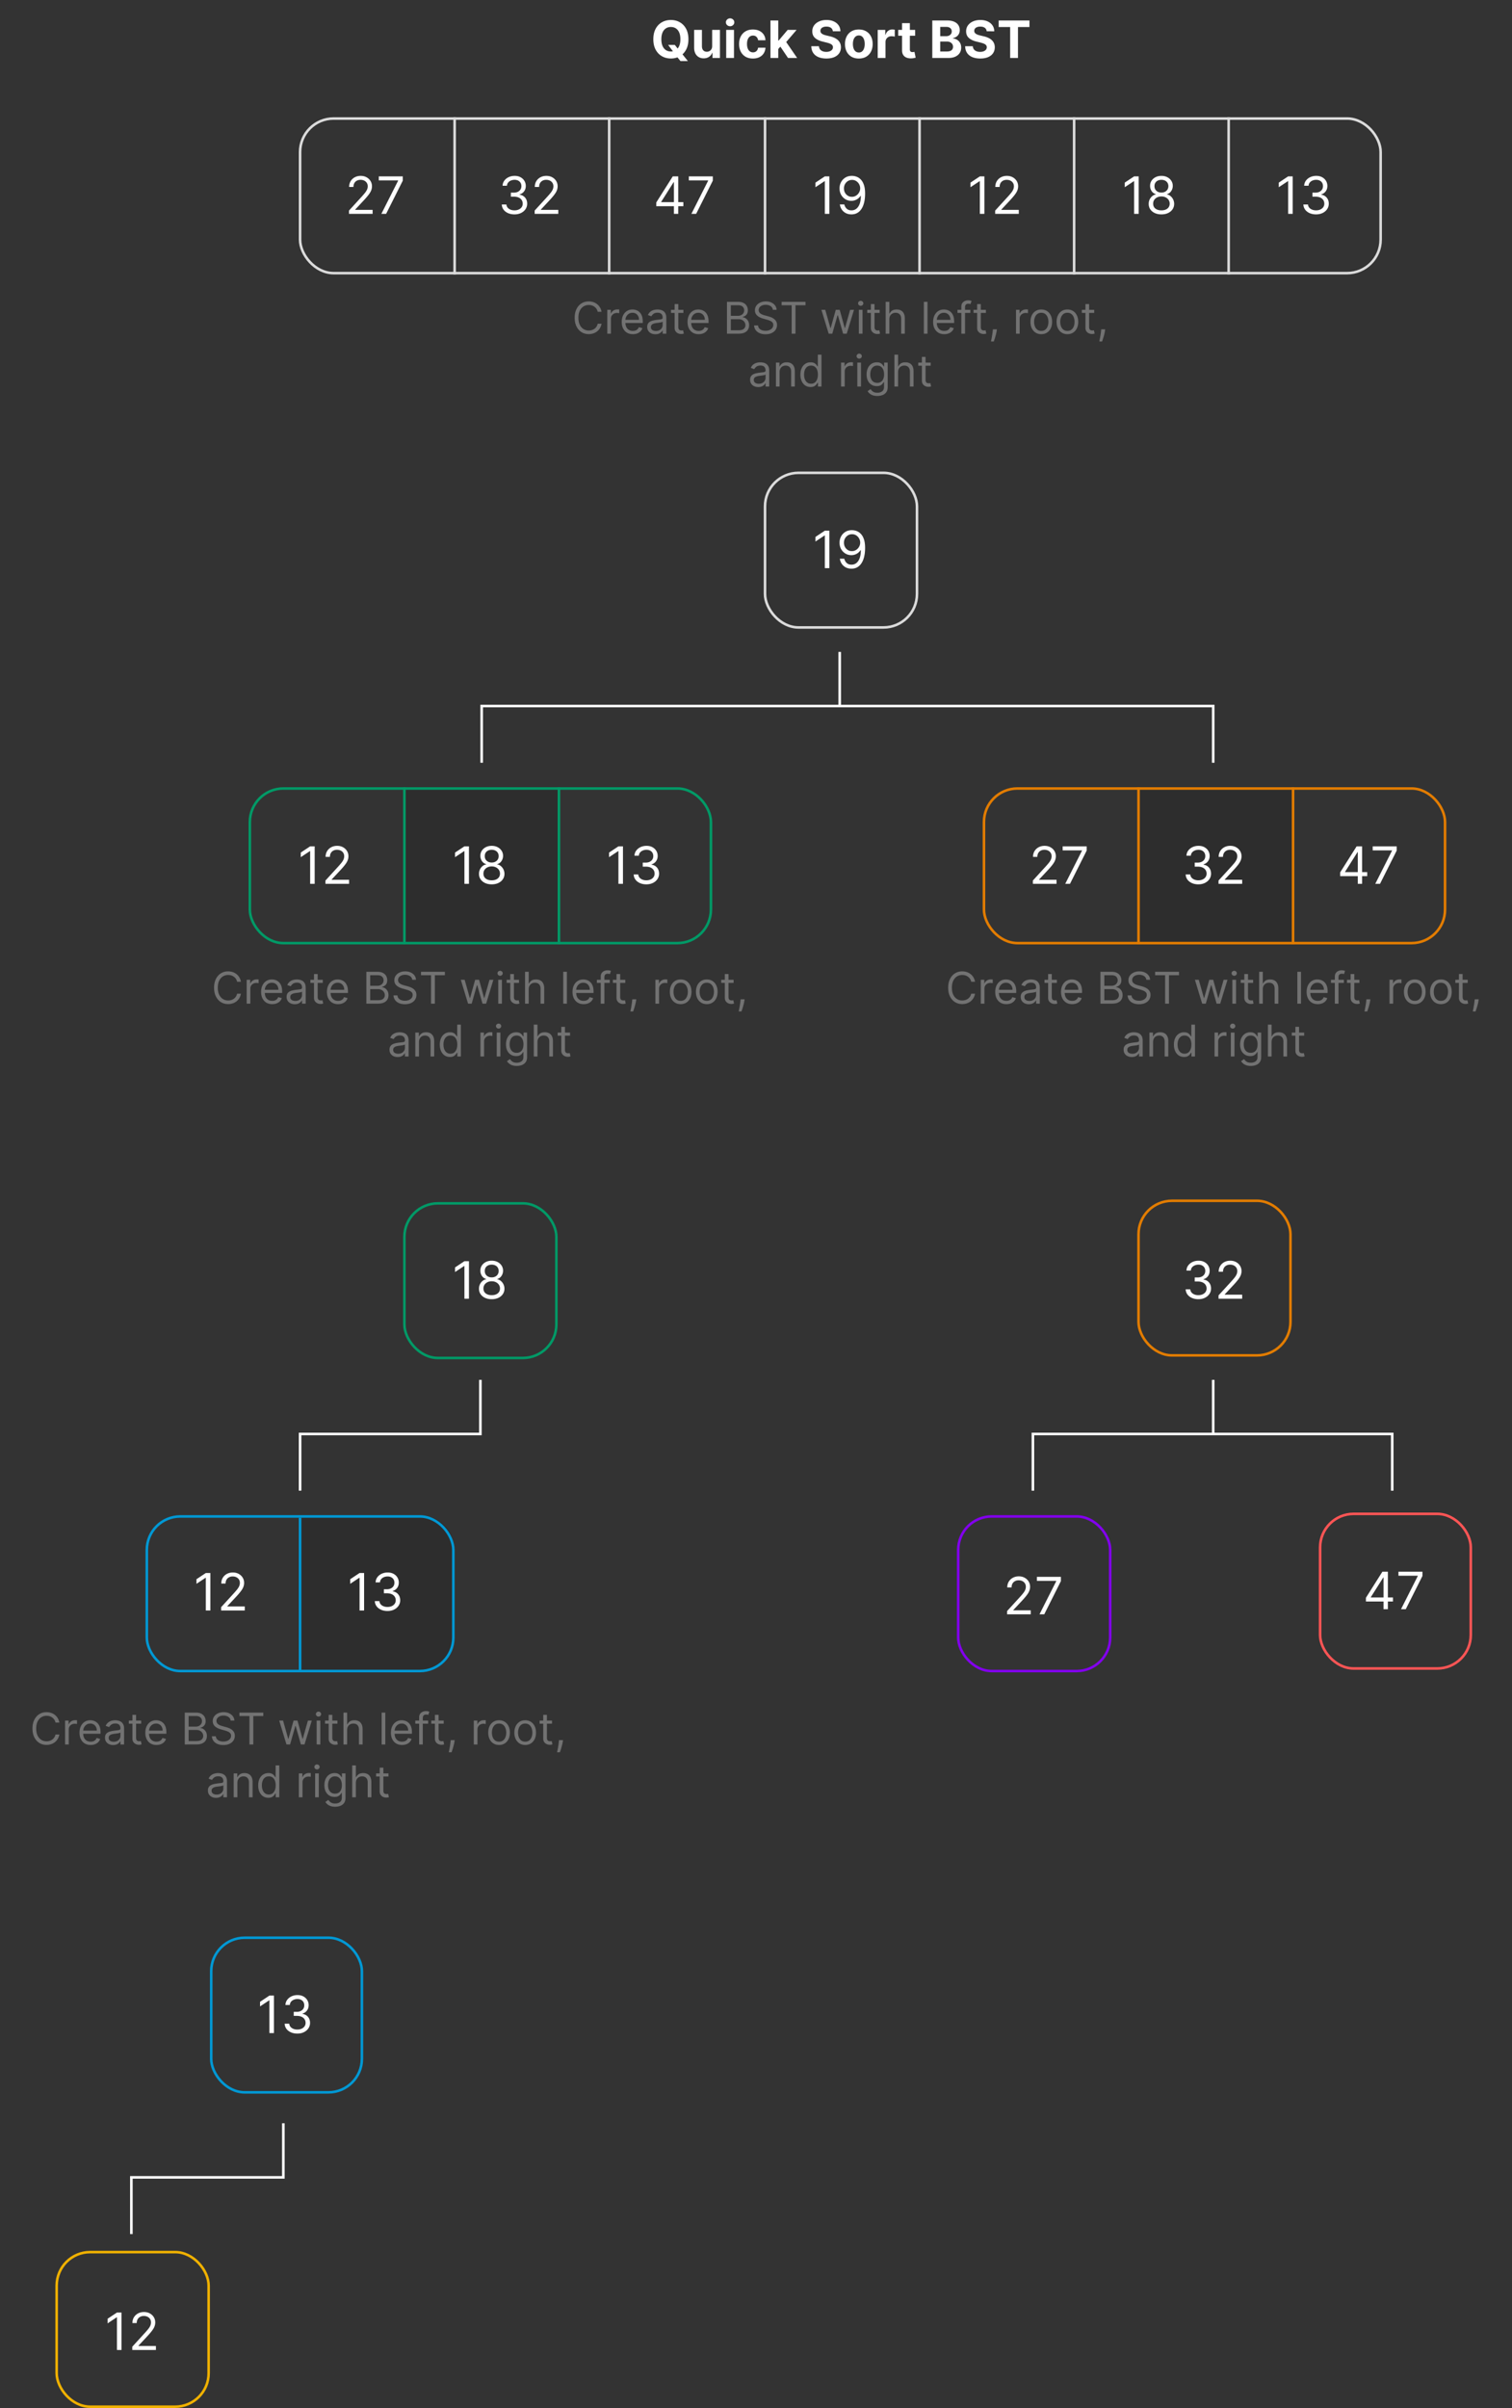 <svg xmlns="http://www.w3.org/2000/svg" width="1174" height="1869" fill="none" viewBox="0 0 1174 1869"><rect x="0" y="0" width="1174" height="1869" fill="#333333" stroke="none"/><path fill="#2d2d2d" d="M885 611h119v120H885zM314 611h119v120H314zM233 1176h93c14.912 0 27 12.09 27 27v66c0 14.91-12.088 27-27 27h-93z"/><rect width="839" height="120" x="233" y="92" stroke="#dbdbdb" stroke-width="2" rx="26"/><rect width="358" height="120" x="194" y="612" stroke="#096" stroke-width="2" rx="26"/><rect width="118" height="120" x="314" y="934" stroke="#096" stroke-width="2" rx="26"/><rect width="238" height="120" x="114" y="1177" stroke="#0098d4" stroke-width="2" rx="26"/><rect width="358" height="120" x="764" y="612" stroke="#e27c00" stroke-width="2" rx="26"/><rect width="117" height="120" x="1025" y="1175" stroke="#f55" stroke-width="2" rx="26"/><rect width="118" height="120" x="884" y="932" stroke="#e27c00" stroke-width="2" rx="26"/><rect width="118" height="120" x="744" y="1177" stroke="#8200ed" stroke-width="2" rx="26"/><rect width="118" height="120" x="594" y="367" stroke="#dbdbdb" stroke-width="2" rx="26"/><path stroke="#dbdbdb" stroke-width="2" d="M353 91v122"/><path stroke="#096" stroke-width="2" d="M314 611v122"/><path stroke="#0098d4" stroke-width="2" d="M233 1178v119"/><path stroke="#e27c00" stroke-width="2" d="M884 611v122"/><path stroke="#dbdbdb" stroke-width="2" d="M473 91v122"/><path stroke="#096" stroke-width="2" d="M434 611v122"/><path stroke="#e27c00" stroke-width="2" d="M1004 611v122"/><path stroke="#dbdbdb" stroke-width="2" d="M594 91v122M714 91v122M834 91v122M954 91v122"/><path fill="#fff" d="M270.976 166v-2.557l9.602-10.511a67 67 0 0 0 2.785-3.21q1.094-1.379 1.619-2.586.54-1.221.54-2.556 0-1.535-.739-2.657-.725-1.121-1.989-1.733-1.263-.61-2.841-.61-1.675 0-2.926.696a4.8 4.8 0 0 0-1.917 1.917q-.668 1.236-.668 2.898h-3.352q0-2.557 1.179-4.489a8.2 8.2 0 0 1 3.21-3.011q2.046-1.08 4.588-1.08 2.557 0 4.531 1.08 1.975 1.08 3.097 2.912t1.122 4.077q0 1.605-.582 3.139-.568 1.52-1.989 3.395-1.405 1.86-3.906 4.545l-6.534 6.989v.227h13.522V166zm25.128 0 13.011-25.739v-.227h-15v-3.125h18.637v3.296L299.797 166zM244.332 656.909V686h-3.522v-25.398h-.171l-7.102 4.716v-3.579l7.273-4.83zM252.699 686v-2.557l9.602-10.511a67 67 0 0 0 2.784-3.21q1.094-1.378 1.62-2.586a6.3 6.3 0 0 0 .539-2.556q0-1.535-.738-2.657-.725-1.122-1.989-1.733-1.265-.61-2.841-.61-1.676 0-2.926.696a4.8 4.8 0 0 0-1.918 1.917q-.667 1.236-.667 2.898h-3.353q0-2.557 1.179-4.489a8.2 8.2 0 0 1 3.211-3.011q2.045-1.08 4.588-1.08 2.556 0 4.531 1.08t3.097 2.912 1.122 4.077q0 1.605-.583 3.139-.567 1.52-1.988 3.395-1.407 1.86-3.907 4.545l-6.534 6.989v.227h13.523V686zM163.332 1220.91V1250h-3.522v-25.4h-.171l-7.102 4.72v-3.58l7.273-4.83zm8.367 29.09v-2.56l9.602-10.51a66 66 0 0 0 2.784-3.21q1.093-1.38 1.62-2.58c.359-.82.539-1.67.539-2.56 0-1.02-.246-1.91-.738-2.66a4.86 4.86 0 0 0-1.989-1.73c-.843-.41-1.79-.61-2.841-.61-1.117 0-2.093.23-2.926.7a4.77 4.77 0 0 0-1.918 1.91c-.445.83-.667 1.79-.667 2.9h-3.353c0-1.7.393-3.2 1.179-4.49a8.2 8.2 0 0 1 3.211-3.01q2.045-1.08 4.588-1.08 2.557 0 4.531 1.08 1.975 1.08 3.097 2.91t1.122 4.08c0 1.07-.194 2.12-.583 3.14q-.567 1.515-1.988 3.39c-.938 1.24-2.24 2.76-3.907 4.55l-6.534 6.99v.23h13.523v3.12zM801.976 686v-2.557l9.602-10.511a67 67 0 0 0 2.785-3.21q1.094-1.378 1.619-2.586.54-1.221.54-2.556 0-1.535-.739-2.657-.724-1.122-1.989-1.733-1.263-.61-2.841-.61-1.675 0-2.926.696a4.8 4.8 0 0 0-1.917 1.917q-.668 1.236-.668 2.898h-3.352q0-2.557 1.179-4.489a8.2 8.2 0 0 1 3.21-3.011q2.046-1.08 4.588-1.08 2.557 0 4.531 1.08 1.975 1.08 3.097 2.912t1.122 4.077q0 1.605-.582 3.139-.569 1.52-1.989 3.395-1.406 1.86-3.906 4.545l-6.534 6.989v.227h13.522V686zm25.128 0 13.011-25.739v-.227h-15v-3.125h18.637v3.296L830.797 686zM781.976 1253v-2.56l9.602-10.51a66 66 0 0 0 2.785-3.21q1.094-1.38 1.619-2.58c.36-.82.54-1.67.54-2.56 0-1.02-.247-1.91-.739-2.66a4.86 4.86 0 0 0-1.989-1.73c-.842-.41-1.789-.61-2.841-.61-1.117 0-2.092.23-2.926.7a4.76 4.76 0 0 0-1.917 1.91c-.445.83-.668 1.79-.668 2.9h-3.352c0-1.7.393-3.2 1.179-4.49a8.2 8.2 0 0 1 3.21-3.01q2.046-1.08 4.588-1.08 2.557 0 4.531 1.08 1.975 1.08 3.097 2.91t1.122 4.08c0 1.07-.194 2.12-.582 3.14q-.569 1.515-1.989 3.39c-.937 1.24-2.239 2.76-3.906 4.55l-6.534 6.99v.23h13.522v3.12zm25.128 0 13.011-25.74v-.23h-15v-3.12h18.637v3.29l-12.955 25.8zM399.497 166.398q-2.812 0-5.014-.966-2.187-.966-3.48-2.685-1.278-1.733-1.392-4.02h3.579q.114 1.407.966 2.429.853 1.009 2.23 1.563t3.054.554q1.875 0 3.324-.654 1.45-.653 2.273-1.818.824-1.164.824-2.699 0-1.605-.796-2.826-.795-1.236-2.329-1.932t-3.75-.696h-2.33v-3.125h2.33q1.732 0 3.04-.625 1.32-.625 2.059-1.762.753-1.136.753-2.67 0-1.478-.653-2.571t-1.847-1.705q-1.179-.61-2.784-.61a7.3 7.3 0 0 0-2.841.554q-1.321.539-2.159 1.576-.839 1.023-.909 2.472h-3.409q.085-2.287 1.378-4.006 1.292-1.733 3.38-2.699 2.103-.966 4.617-.966 2.699 0 4.63 1.094 1.932 1.08 2.969 2.855a7.47 7.47 0 0 1 1.037 3.835q0 2.458-1.292 4.191-1.28 1.733-3.481 2.4v.228q2.757.454 4.304 2.343 1.55 1.876 1.549 4.645 0 2.373-1.293 4.262-1.278 1.874-3.494 2.954t-5.043 1.08m15.639-.398v-2.557l9.603-10.511a67 67 0 0 0 2.784-3.21q1.094-1.379 1.619-2.586.54-1.221.54-2.556 0-1.535-.739-2.657-.725-1.121-1.988-1.733-1.265-.61-2.841-.61-1.677 0-2.926.696a4.8 4.8 0 0 0-1.918 1.917q-.668 1.236-.668 2.898h-3.352q0-2.557 1.179-4.489a8.2 8.2 0 0 1 3.21-3.011q2.046-1.08 4.588-1.08 2.557 0 4.532 1.08 1.974 1.08 3.096 2.912t1.122 4.077q0 1.605-.582 3.139-.569 1.52-1.989 3.395-1.405 1.86-3.906 4.545l-6.534 6.989v.227h13.523V166zM364.118 656.909V686h-3.523v-25.398h-.171l-7.102 4.716v-3.579l7.273-4.83zm17.684 29.489q-2.926 0-5.17-1.037-2.23-1.051-3.48-2.884-1.251-1.846-1.236-4.204-.014-1.847.724-3.409a7.4 7.4 0 0 1 2.017-2.628 6.2 6.2 0 0 1 2.884-1.35v-.17q-2.088-.54-3.324-2.344-1.236-1.818-1.222-4.133-.014-2.217 1.123-3.963 1.136-1.748 3.125-2.756 2.003-1.009 4.559-1.009 2.529 0 4.517 1.009 1.99 1.008 3.125 2.756 1.151 1.746 1.165 3.963-.014 2.315-1.264 4.133-1.236 1.804-3.281 2.344v.17q1.577.285 2.84 1.35a7.65 7.65 0 0 1 2.018 2.628q.752 1.562.767 3.409-.015 2.358-1.279 4.204-1.25 1.833-3.48 2.884-2.216 1.037-5.128 1.037m0-3.125q1.974 0 3.409-.639 1.435-.64 2.216-1.804t.796-2.728q-.015-1.647-.853-2.912-.837-1.263-2.287-1.988-1.434-.725-3.281-.725-1.86 0-3.324.725-1.449.725-2.287 1.988-.824 1.265-.809 2.912-.015 1.563.753 2.728.78 1.164 2.23 1.804 1.448.639 3.437.639m0-13.807q1.563 0 2.77-.625a4.76 4.76 0 0 0 1.918-1.747q.695-1.122.71-2.628-.015-1.478-.696-2.571a4.5 4.5 0 0 0-1.889-1.705q-1.208-.61-2.813-.61-1.634 0-2.855.61-1.221.597-1.889 1.705-.668 1.093-.654 2.571-.013 1.506.668 2.628a4.75 4.75 0 0 0 1.918 1.747q1.221.625 2.812.625M282.707 1220.91V1250h-3.522v-25.4h-.171l-7.102 4.72v-3.58l7.273-4.83zm18.196 29.49c-1.875 0-3.546-.32-5.014-.97-1.458-.64-2.618-1.54-3.48-2.68q-1.278-1.74-1.392-4.02h3.58q.113 1.395.965 2.43.853 1.005 2.231 1.56c.918.37 1.936.55 3.054.55 1.25 0 2.358-.22 3.323-.65.966-.44 1.724-1.04 2.273-1.82q.824-1.17.824-2.7 0-1.605-.795-2.82c-.531-.83-1.307-1.47-2.33-1.94q-1.535-.69-3.75-.69h-2.33v-3.13h2.33c1.155 0 2.169-.21 3.04-.62.881-.42 1.567-1.01 2.059-1.76q.753-1.14.753-2.67 0-1.485-.653-2.58a4.54 4.54 0 0 0-1.847-1.7c-.786-.41-1.714-.61-2.784-.61-1.004 0-1.951.18-2.841.55-.88.36-1.6.89-2.159 1.58-.558.68-.862 1.51-.909 2.47h-3.409c.057-1.52.516-2.86 1.378-4q1.293-1.74 3.381-2.7c1.401-.65 2.94-.97 4.616-.97 1.799 0 3.343.37 4.631 1.1 1.288.71 2.277 1.67 2.968 2.85a7.46 7.46 0 0 1 1.037 3.84c0 1.63-.43 3.03-1.292 4.19q-1.279 1.725-3.48 2.4v.22c1.837.31 3.271 1.09 4.304 2.35 1.032 1.25 1.548 2.8 1.548 4.64q0 2.37-1.293 4.26c-.852 1.25-2.017 2.24-3.494 2.96q-2.216 1.08-5.043 1.08M930.497 686.398q-2.812 0-5.014-.966-2.187-.966-3.48-2.685-1.278-1.732-1.392-4.02h3.579q.114 1.406.966 2.429.852 1.009 2.23 1.563t3.054.554q1.875 0 3.324-.654 1.45-.653 2.273-1.818.824-1.164.824-2.699 0-1.605-.796-2.826-.795-1.236-2.329-1.932t-3.75-.696h-2.33v-3.125h2.33q1.732 0 3.04-.625 1.32-.625 2.059-1.762.753-1.135.753-2.67 0-1.478-.653-2.571-.654-1.093-1.847-1.705-1.179-.61-2.784-.61a7.3 7.3 0 0 0-2.841.554q-1.321.539-2.159 1.576-.838 1.023-.909 2.472h-3.409q.085-2.287 1.378-4.006 1.292-1.733 3.38-2.699 2.103-.966 4.617-.966 2.699 0 4.63 1.094 1.932 1.08 2.969 2.855a7.47 7.47 0 0 1 1.037 3.835q0 2.458-1.292 4.191-1.28 1.732-3.481 2.4v.228q2.757.455 4.304 2.343 1.55 1.876 1.549 4.645 0 2.372-1.293 4.262-1.278 1.875-3.494 2.954t-5.043 1.08m15.639-.398v-2.557l9.603-10.511a67 67 0 0 0 2.784-3.21q1.094-1.378 1.619-2.586.54-1.221.54-2.556 0-1.535-.739-2.657-.725-1.122-1.988-1.733-1.264-.61-2.841-.61-1.677 0-2.926.696a4.8 4.8 0 0 0-1.918 1.917q-.668 1.236-.668 2.898h-3.352q0-2.557 1.179-4.489a8.2 8.2 0 0 1 3.21-3.011q2.046-1.08 4.588-1.08 2.557 0 4.532 1.08 1.974 1.08 3.096 2.912t1.122 4.077q0 1.605-.582 3.139-.569 1.52-1.989 3.395-1.406 1.86-3.906 4.545l-6.534 6.989v.227h13.523V686zM930.497 1008.4c-1.875 0-3.546-.32-5.014-.97-1.458-.64-2.618-1.54-3.48-2.68q-1.278-1.74-1.392-4.02h3.579q.114 1.395.966 2.43.852 1.005 2.23 1.56c.919.37 1.937.55 3.054.55 1.25 0 2.358-.22 3.324-.65.966-.44 1.724-1.04 2.273-1.82q.824-1.17.824-2.7 0-1.603-.796-2.824-.795-1.236-2.329-1.932t-3.75-.696h-2.33v-3.125h2.33q1.732 0 3.04-.625 1.32-.625 2.059-1.762.753-1.135.753-2.67 0-1.477-.653-2.571-.654-1.093-1.847-1.705-1.179-.61-2.784-.61a7.3 7.3 0 0 0-2.841.554q-1.321.539-2.159 1.576-.838 1.023-.909 2.472h-3.409q.085-2.287 1.378-4.006 1.292-1.733 3.38-2.699 2.103-.966 4.617-.966 2.699 0 4.63 1.094 1.932 1.08 2.969 2.855a7.47 7.47 0 0 1 1.037 3.835q0 2.458-1.292 4.191-1.28 1.733-3.481 2.4v.228q2.757.455 4.304 2.343 1.55 1.876 1.549 4.643 0 2.37-1.293 4.26c-.852 1.25-2.017 2.24-3.494 2.96q-2.216 1.08-5.043 1.08m15.639-.4v-2.56l9.603-10.508a67 67 0 0 0 2.784-3.21q1.094-1.378 1.619-2.586.54-1.221.54-2.556 0-1.535-.739-2.657-.725-1.122-1.988-1.733-1.264-.61-2.841-.61-1.677 0-2.926.696a4.8 4.8 0 0 0-1.918 1.917q-.668 1.236-.668 2.898h-3.352q0-2.557 1.179-4.489a8.2 8.2 0 0 1 3.21-3.011q2.046-1.08 4.588-1.08 2.557 0 4.532 1.08 1.974 1.08 3.096 2.912t1.122 4.077q0 1.605-.582 3.139-.569 1.52-1.989 3.395-1.406 1.86-3.906 4.545l-6.534 6.991v.23h13.523v3.12zM509.572 160.034v-2.898l12.784-20.227h2.102v4.489h-1.42l-9.659 15.284v.227h17.215v3.125zM523.265 166v-29.091h3.352V166zm13.562 0 13.011-25.739v-.227h-15v-3.125h18.636v3.296L540.52 166zM483.707 656.909V686h-3.522v-25.398h-.171l-7.102 4.716v-3.579l7.273-4.83zm18.196 29.489q-2.812 0-5.014-.966-2.187-.966-3.48-2.685-1.278-1.732-1.392-4.02h3.58q.113 1.406.965 2.429.853 1.009 2.231 1.563t3.054.554q1.875 0 3.323-.654 1.45-.653 2.273-1.818.824-1.164.824-2.699 0-1.605-.795-2.826-.796-1.236-2.33-1.932t-3.75-.696h-2.33v-3.125h2.33q1.733 0 3.04-.625 1.321-.625 2.059-1.762.753-1.135.753-2.67 0-1.478-.653-2.571t-1.847-1.705q-1.179-.61-2.784-.61a7.3 7.3 0 0 0-2.841.554q-1.32.539-2.159 1.576-.838 1.023-.909 2.472h-3.409q.085-2.287 1.378-4.006 1.293-1.733 3.381-2.699 2.102-.966 4.616-.966 2.699 0 4.631 1.094 1.932 1.08 2.968 2.855a7.47 7.47 0 0 1 1.037 3.835q0 2.458-1.292 4.191-1.279 1.732-3.48 2.4v.228q2.755.455 4.304 2.343 1.548 1.876 1.548 4.645 0 2.372-1.293 4.262-1.278 1.875-3.494 2.954t-5.043 1.08M364.118 978.909V1008h-3.523v-25.398h-.171l-7.102 4.716v-3.579l7.273-4.83zm17.684 29.491c-1.951 0-3.674-.35-5.17-1.04q-2.23-1.05-3.48-2.88c-.834-1.23-1.246-2.64-1.236-4.21q-.014-1.843.724-3.406a7.4 7.4 0 0 1 2.017-2.628 6.2 6.2 0 0 1 2.884-1.35v-.17q-2.088-.54-3.324-2.344-1.236-1.818-1.222-4.133-.014-2.217 1.123-3.963 1.136-1.748 3.125-2.756 2.003-1.009 4.559-1.009 2.529 0 4.517 1.009 1.99 1.008 3.125 2.756 1.151 1.746 1.165 3.963-.014 2.315-1.264 4.133-1.236 1.804-3.281 2.344v.17q1.577.285 2.84 1.35a7.65 7.65 0 0 1 2.018 2.628q.752 1.563.767 3.406c-.01 1.57-.436 2.98-1.279 4.21q-1.25 1.83-3.48 2.88c-1.477.69-3.187 1.04-5.128 1.04m0-3.13c1.316 0 2.453-.21 3.409-.64q1.435-.63 2.216-1.8t.796-2.73q-.015-1.645-.853-2.91-.837-1.263-2.287-1.988-1.434-.725-3.281-.725-1.86 0-3.324.725-1.449.725-2.287 1.988-.824 1.265-.809 2.91-.015 1.56.753 2.73.78 1.17 2.23 1.8c.966.43 2.111.64 3.437.64m0-13.804q1.563 0 2.77-.625a4.76 4.76 0 0 0 1.918-1.747q.695-1.122.71-2.628-.015-1.477-.696-2.571a4.5 4.5 0 0 0-1.889-1.705q-1.208-.61-2.813-.61-1.634 0-2.855.61-1.221.597-1.889 1.705-.668 1.094-.654 2.571-.013 1.506.668 2.628a4.75 4.75 0 0 0 1.918 1.747q1.221.625 2.812.625M1040.57 680.034v-2.898l12.79-20.227h2.1v4.489h-1.42l-9.66 15.284v.227h17.21v3.125zm13.69 5.966v-29.091h3.36V686zm13.57 0 13.01-25.739v-.227h-15v-3.125h18.63v3.296L1071.52 686zM1060.57 1243.03v-2.89l12.79-20.23h2.1v4.49h-1.42l-9.66 15.28v.23h17.21v3.12zm13.69 5.97v-29.09h3.36V1249zm13.57 0 13.01-25.74v-.23h-15v-3.12h18.63v3.29l-12.95 25.8zM643.961 411.909V441h-3.522v-25.398h-.171l-7.102 4.716v-3.579l7.273-4.83zm17.628-.398q1.79.015 3.58.682 1.79.668 3.267 2.216 1.477 1.535 2.372 4.19.894 2.657.895 6.662 0 3.879-.739 6.89-.725 2.997-2.102 5.056-1.364 2.06-3.324 3.125-1.946 1.066-4.403 1.066-2.444 0-4.361-.966a8.56 8.56 0 0 1-3.125-2.713q-1.207-1.747-1.549-4.049h3.466q.47 2.004 1.861 3.31 1.406 1.293 3.708 1.293 3.366 0 5.312-2.941 1.96-2.94 1.96-8.309h-.227a8.9 8.9 0 0 1-1.889 2.059 8.3 8.3 0 0 1-2.429 1.336 8.5 8.5 0 0 1-2.841.468q-2.5 0-4.588-1.235-2.074-1.25-3.324-3.424-1.236-2.187-1.236-5 0-2.67 1.193-4.886a9.2 9.2 0 0 1 3.381-3.551q2.187-1.321 5.142-1.279m0 3.125q-1.79 0-3.224.895a6.44 6.44 0 0 0-2.259 2.387q-.824 1.491-.824 3.309t.796 3.31a6.35 6.35 0 0 0 2.201 2.358q1.407.866 3.196.866 1.35 0 2.515-.525a6.5 6.5 0 0 0 2.031-1.463 7.1 7.1 0 0 0 1.378-2.117 6.4 6.4 0 0 0 .497-2.486 6.5 6.5 0 0 0-.824-3.196 6.54 6.54 0 0 0-2.244-2.414q-1.42-.924-3.239-.924M518.774 34.886h5.227l2.628 3.381 2.585 3.011 4.873 6.108h-5.739l-3.352-4.119-1.719-2.443zm15.753-4.432q0 4.76-1.804 8.097-1.79 3.337-4.886 5.1-3.083 1.746-6.932 1.747-3.878 0-6.96-1.762-3.082-1.761-4.873-5.1-1.79-3.337-1.789-8.082 0-4.757 1.789-8.096 1.79-3.337 4.873-5.085 3.082-1.761 6.96-1.762 3.85 0 6.932 1.762 3.096 1.747 4.886 5.085 1.804 3.338 1.804 8.096m-6.236 0q0-3.081-.923-5.198-.909-2.116-2.571-3.21t-3.892-1.094-3.892 1.093q-1.662 1.095-2.585 3.21-.91 2.118-.91 5.2t.91 5.198q.923 2.117 2.585 3.21 1.662 1.094 3.892 1.094t3.892-1.093q1.662-1.095 2.571-3.21.923-2.118.923-5.2m24.67 5.256V23.182h6.051V45h-5.81v-3.963h-.227a6.44 6.44 0 0 1-2.457 3.082q-1.705 1.165-4.162 1.165-2.188 0-3.85-.994t-2.599-2.827q-.923-1.832-.938-4.39V23.183h6.052v12.812q.014 1.932 1.037 3.054t2.741 1.122a4.35 4.35 0 0 0 2.045-.497q.952-.511 1.535-1.505.596-.994.582-2.458M563.852 45V23.182h6.051V45zm3.04-24.63q-1.35 0-2.315-.896-.952-.909-.952-2.173 0-1.25.952-2.145.966-.909 2.315-.909 1.35 0 2.301.91.966.894.966 2.144 0 1.264-.966 2.173-.951.895-2.301.895m17.717 25.056q-3.353 0-5.767-1.42-2.401-1.435-3.694-3.978-1.278-2.542-1.278-5.852 0-3.352 1.293-5.88 1.307-2.544 3.707-3.964 2.4-1.434 5.71-1.434 2.856 0 5 1.037t3.395 2.912 1.378 4.403h-5.71q-.241-1.633-1.279-2.628-1.022-1.008-2.684-1.008-1.407 0-2.458.767-1.037.752-1.619 2.201t-.582 3.509q0 2.088.568 3.551.582 1.463 1.633 2.23t2.458.767q1.037 0 1.86-.426a3.6 3.6 0 0 0 1.378-1.236q.554-.823.725-1.974h5.71q-.142 2.5-1.364 4.403-1.207 1.89-3.338 2.955-2.13 1.065-5.042 1.065m19.101-6.704.014-7.259h.881l6.989-8.281h6.946l-9.389 10.966h-1.435zM598.227 45V15.91h6.051V45zm13.637 0-6.421-9.503 4.034-4.275L618.952 45zm34.797-20.724q-.17-1.719-1.463-2.67-1.293-.953-3.508-.953-1.506 0-2.543.427-1.037.412-1.591 1.15a2.77 2.77 0 0 0-.54 1.676q-.029.782.327 1.364a3.4 3.4 0 0 0 1.009 1.008q.639.413 1.477.725.838.299 1.79.511l2.613.625a18.5 18.5 0 0 1 3.495 1.137q1.59.71 2.755 1.747a7.25 7.25 0 0 1 1.804 2.443q.654 1.406.668 3.224-.014 2.67-1.364 4.631-1.335 1.946-3.863 3.026-2.515 1.065-6.066 1.065-3.523 0-6.136-1.08-2.6-1.08-4.063-3.196-1.448-2.13-1.52-5.27h5.952q.1 1.463.838 2.444.753.965 2.003 1.463 1.265.483 2.855.483 1.563 0 2.713-.455 1.165-.454 1.804-1.264a2.92 2.92 0 0 0 .639-1.86q0-.98-.582-1.649-.568-.667-1.676-1.136-1.094-.469-2.685-.852l-3.167-.796q-3.68-.894-5.81-2.798t-2.116-5.128q-.015-2.642 1.406-4.616 1.435-1.975 3.934-3.083 2.5-1.107 5.682-1.108 3.239 0 5.654 1.108 2.428 1.108 3.778 3.083 1.35 1.974 1.392 4.574zm20.174 21.15q-3.309 0-5.724-1.406-2.4-1.42-3.708-3.949-1.306-2.543-1.306-5.895 0-3.38 1.306-5.909 1.307-2.542 3.708-3.949 2.415-1.42 5.724-1.42t5.71 1.42q2.415 1.407 3.722 3.949 1.307 2.528 1.307 5.91 0 3.351-1.307 5.894-1.307 2.529-3.722 3.949-2.4 1.406-5.71 1.406m.029-4.687q1.505 0 2.514-.853 1.008-.866 1.52-2.358.525-1.49.525-3.395 0-1.902-.525-3.394-.512-1.492-1.52-2.358-1.01-.867-2.514-.867-1.52 0-2.557.867-1.023.866-1.548 2.358-.512 1.492-.512 3.394 0 1.904.512 3.395.525 1.492 1.548 2.358 1.036.853 2.557.853M681.509 45V23.182h5.866v3.807h.227q.597-2.032 2.003-3.068 1.406-1.052 3.239-1.052.454 0 .98.057.525.057.923.156v5.37a8 8 0 0 0-1.179-.228q-.753-.099-1.378-.099-1.335 0-2.386.582a4.3 4.3 0 0 0-1.648 1.591q-.596 1.023-.596 2.358V45zm29.066-21.818v4.545h-13.14v-4.545zm-10.157-5.227h6.051v20.34q0 .84.256 1.307.256.454.71.64.47.184 1.08.184.426 0 .852-.07.426-.086.654-.129l.951 4.503q-.455.143-1.278.327-.824.198-2.003.241-2.187.086-3.835-.582-1.634-.667-2.543-2.074t-.895-3.551zM723.888 45V15.91h11.648q3.21 0 5.355.95 2.144.953 3.224 2.643 1.08 1.676 1.08 3.863 0 1.705-.682 2.998a5.9 5.9 0 0 1-1.875 2.102q-1.18.81-2.699 1.15v.285a6.5 6.5 0 0 1 3.111.937q1.463.866 2.372 2.429.909 1.548.909 3.693 0 2.316-1.151 4.134-1.135 1.803-3.366 2.855-2.23 1.05-5.497 1.051zm6.15-5.028h5.015q2.571 0 3.75-.98 1.179-.994 1.179-2.643 0-1.207-.583-2.13-.582-.924-1.662-1.45-1.066-.525-2.542-.525h-5.157zm0-11.89h4.56q1.264 0 2.244-.44.994-.455 1.563-1.278.582-.825.582-1.975 0-1.576-1.122-2.542-1.109-.966-3.153-.966h-4.674zm36.076-3.806q-.17-1.719-1.463-2.67-1.292-.953-3.508-.953-1.506 0-2.543.427-1.036.412-1.591 1.15a2.77 2.77 0 0 0-.54 1.676q-.028.782.327 1.364.37.582 1.009 1.008.639.413 1.477.725.838.299 1.79.511l2.613.625a18.5 18.5 0 0 1 3.495 1.137q1.59.71 2.755 1.747a7.25 7.25 0 0 1 1.804 2.443q.654 1.406.668 3.224-.015 2.67-1.364 4.631-1.335 1.946-3.863 3.026-2.514 1.065-6.066 1.065-3.523 0-6.136-1.08-2.6-1.08-4.063-3.196-1.448-2.13-1.519-5.27h5.951q.1 1.463.838 2.444.753.965 2.003 1.463 1.265.483 2.855.483 1.563 0 2.713-.455 1.165-.454 1.804-1.264.64-.81.64-1.86 0-.98-.583-1.649-.568-.667-1.676-1.136-1.094-.469-2.685-.852l-3.167-.796q-3.679-.894-5.81-2.798t-2.116-5.128q-.015-2.642 1.406-4.616 1.434-1.975 3.935-3.083 2.5-1.107 5.681-1.108 3.239 0 5.654 1.108 2.429 1.108 3.778 3.083 1.35 1.974 1.392 4.574zm9.322-3.296v-5.07h23.892v5.07h-8.906V45h-6.08V20.98z"/><path fill="#727272" d="M467.076 242h-2.995q-.266-1.292-.929-2.27a6.2 6.2 0 0 0-1.594-1.642 6.8 6.8 0 0 0-2.065-1.014 8.2 8.2 0 0 0-2.366-.338q-2.246 0-4.069 1.135-1.811 1.134-2.886 3.344-1.062 2.21-1.062 5.421t1.062 5.422q1.075 2.209 2.886 3.344 1.823 1.135 4.069 1.135 1.232 0 2.366-.338a7 7 0 0 0 2.065-1.002 6.4 6.4 0 0 0 1.594-1.654q.663-.99.929-2.27h2.995q-.339 1.895-1.232 3.392a9.3 9.3 0 0 1-2.221 2.548 9.7 9.7 0 0 1-2.983 1.582 11.1 11.1 0 0 1-3.513.543q-3.164 0-5.627-1.545-2.463-1.547-3.875-4.395-1.413-2.85-1.413-6.762t1.413-6.761q1.412-2.85 3.875-4.395t5.627-1.545q1.871 0 3.513.543a9.6 9.6 0 0 1 2.983 1.594 9.1 9.1 0 0 1 2.221 2.535q.893 1.485 1.232 3.393m4.452 17v-18.545h2.753v2.801h.193q.507-1.376 1.835-2.234 1.329-.857 2.994-.857.315 0 .785.012t.713.036v2.898a8 8 0 0 0-.664-.109 6.6 6.6 0 0 0-1.075-.084q-1.352 0-2.415.567-1.05.555-1.666 1.546-.603.978-.604 2.233V259zm19.861.386q-2.68 0-4.624-1.183-1.932-1.196-2.982-3.332-1.038-2.15-1.039-4.999t1.039-5.023q1.05-2.184 2.922-3.404 1.883-1.232 4.395-1.232 1.448 0 2.861.483a7.1 7.1 0 0 1 2.572 1.57q1.159 1.074 1.847 2.849.688 1.774.688 4.371v1.207h-14.295v-2.463h11.398q0-1.57-.628-2.801a4.73 4.73 0 0 0-1.763-1.944q-1.135-.712-2.68-.712-1.702 0-2.946.845a5.56 5.56 0 0 0-1.896 2.173 6.4 6.4 0 0 0-.664 2.874v1.642q0 2.1.724 3.562.737 1.449 2.041 2.209 1.304.749 3.03.749 1.123 0 2.029-.314a4.35 4.35 0 0 0 1.581-.966 4.4 4.4 0 0 0 1.027-1.618l2.753.773a6.1 6.1 0 0 1-1.461 2.463q-1.027 1.05-2.536 1.642-1.509.579-3.393.579m17.471.049q-1.762 0-3.199-.664-1.437-.676-2.282-1.944-.846-1.28-.845-3.091 0-1.594.627-2.584a4.44 4.44 0 0 1 1.679-1.57q1.05-.567 2.318-.845 1.28-.29 2.572-.459 1.69-.216 2.74-.326 1.063-.12 1.546-.398.495-.278.495-.966v-.097q0-1.786-.978-2.777-.966-.99-2.934-.99-2.04 0-3.2.894-1.159.893-1.63 1.908l-2.704-.966q.724-1.691 1.932-2.632a7.25 7.25 0 0 1 2.656-1.329 11 11 0 0 1 2.849-.386q.894 0 2.053.217a6.6 6.6 0 0 1 2.258.858q1.098.651 1.823 1.968t.724 3.525V259h-2.849v-2.511h-.145q-.29.603-.966 1.292-.676.688-1.799 1.171t-2.741.483m.435-2.56q1.69 0 2.849-.664 1.172-.664 1.763-1.715a4.36 4.36 0 0 0 .604-2.209v-2.608q-.182.218-.797.398a13 13 0 0 1-1.401.302q-.784.121-1.533.218-.736.084-1.195.144-1.111.146-2.077.471-.954.315-1.545.954-.58.628-.58 1.715 0 1.485 1.099 2.245 1.11.749 2.813.749m21.331-16.42v2.414h-9.61v-2.414zm-6.809-4.444h2.849v17.677q0 1.206.35 1.811.363.592.918.796.568.194 1.195.194.471 0 .773-.049l.483-.096.579 2.559a6 6 0 0 1-.808.218q-.52.12-1.317.12a5.7 5.7 0 0 1-2.366-.519 4.7 4.7 0 0 1-1.908-1.581q-.748-1.063-.748-2.681zm18.672 23.375q-2.68 0-4.624-1.183-1.932-1.196-2.983-3.332-1.038-2.15-1.038-4.999t1.038-5.023q1.051-2.184 2.922-3.404 1.884-1.232 4.395-1.232 1.449 0 2.862.483a7.1 7.1 0 0 1 2.571 1.57q1.16 1.074 1.848 2.849.688 1.774.688 4.371v1.207h-14.295v-2.463h11.397q0-1.57-.628-2.801a4.73 4.73 0 0 0-1.762-1.944q-1.135-.712-2.681-.712-1.702 0-2.946.845a5.55 5.55 0 0 0-1.895 2.173 6.4 6.4 0 0 0-.664 2.874v1.642q0 2.1.724 3.562.736 1.449 2.04 2.209 1.305.749 3.031.749 1.123 0 2.028-.314a4.4 4.4 0 0 0 1.582-.966 4.4 4.4 0 0 0 1.026-1.618l2.753.773a6.1 6.1 0 0 1-1.461 2.463q-1.026 1.05-2.535 1.642-1.509.579-3.393.579m21.962-.386v-24.727h8.645q2.584 0 4.262.893 1.678.882 2.5 2.379.82 1.485.821 3.296 0 1.594-.568 2.632a4.4 4.4 0 0 1-1.473 1.642 6.7 6.7 0 0 1-1.968.894v.241q1.135.072 2.282.797 1.148.724 1.92 2.077.773 1.352.773 3.308 0 1.859-.846 3.344-.845 1.485-2.668 2.355t-4.745.869zm2.995-2.656h5.94q2.934 0 4.165-1.135 1.245-1.148 1.244-2.777 0-1.256-.64-2.318-.64-1.075-1.823-1.715-1.184-.652-2.801-.652h-6.085zm0-11.205H573q1.352 0 2.439-.531a4.26 4.26 0 0 0 1.738-1.497q.652-.966.652-2.27 0-1.63-1.135-2.765-1.135-1.147-3.598-1.147h-5.65zm32.641-4.684q-.217-1.836-1.762-2.85-1.546-1.014-3.792-1.014-1.641 0-2.873.531-1.22.531-1.908 1.461a3.5 3.5 0 0 0-.676 2.113q0 .99.471 1.702.483.7 1.231 1.172a9 9 0 0 0 1.57.76q.82.29 1.509.471l2.512.676q.966.254 2.149.701a10 10 0 0 1 2.282 1.219 6.2 6.2 0 0 1 1.811 1.956q.712 1.195.712 2.934 0 2.004-1.05 3.622-1.04 1.618-3.043 2.572-1.992.954-4.842.954-2.655 0-4.6-.858-1.932-.857-3.042-2.39-1.099-1.533-1.244-3.562h3.091q.12 1.4.942 2.318.832.906 2.101 1.352 1.28.435 2.752.435 1.715 0 3.079-.555 1.364-.568 2.162-1.57.796-1.014.796-2.366 0-1.231-.688-2.005-.688-.772-1.811-1.255a19 19 0 0 0-2.427-.845l-3.042-.87q-2.898-.833-4.588-2.378t-1.691-4.045q0-2.077 1.123-3.622 1.135-1.558 3.043-2.415 1.92-.87 4.286-.869 2.39 0 4.25.857 1.86.845 2.946 2.318a5.78 5.78 0 0 1 1.159 3.345zm6.807-3.526v-2.656h18.545v2.656h-7.775V259h-2.994v-22.071zM643.439 259l-5.651-18.545h2.994l4.009 14.198h.193l3.96-14.198h3.043l3.912 14.15h.193l4.008-14.15h2.995L657.444 259h-2.801l-4.057-14.247h-.289L646.24 259zm23.423 0v-18.545h2.849V259zm1.449-21.636q-.834 0-1.437-.568a1.82 1.82 0 0 1-.592-1.364q0-.797.592-1.365a2.03 2.03 0 0 1 1.437-.567q.833 0 1.424.567.604.568.604 1.365t-.604 1.364a1.98 1.98 0 0 1-1.424.568m14.685 3.091v2.414h-9.611v-2.414zm-6.81-4.444h2.849v17.677q0 1.206.35 1.811.363.592.918.796.568.194 1.195.194.471 0 .773-.049l.483-.096.58 2.559a6 6 0 0 1-.809.218q-.52.12-1.316.12a5.7 5.7 0 0 1-2.367-.519 4.7 4.7 0 0 1-1.908-1.581q-.748-1.063-.748-2.681zm14.344 11.833V259h-2.85v-24.727h2.85v9.079h.241a5.25 5.25 0 0 1 1.956-2.282q1.316-.857 3.502-.857 1.895 0 3.32.761 1.425.748 2.209 2.306.798 1.545.797 3.936V259h-2.849v-11.591q0-2.21-1.147-3.417-1.135-1.22-3.152-1.219-1.4 0-2.511.591a4.33 4.33 0 0 0-1.739 1.727q-.627 1.135-.627 2.753m29.65-13.571V259h-2.849v-24.727zm12.995 25.113q-2.68 0-4.625-1.183-1.932-1.196-2.982-3.332-1.038-2.15-1.038-4.999t1.038-5.023q1.05-2.184 2.922-3.404 1.884-1.232 4.395-1.232 1.45 0 2.861.483a7.1 7.1 0 0 1 2.572 1.57q1.159 1.074 1.847 2.849.689 1.774.689 4.371v1.207h-14.296v-2.463h11.398q0-1.57-.628-2.801a4.73 4.73 0 0 0-1.763-1.944q-1.135-.712-2.68-.712-1.702 0-2.946.845a5.56 5.56 0 0 0-1.896 2.173 6.4 6.4 0 0 0-.664 2.874v1.642q0 2.1.725 3.562.736 1.449 2.04 2.209 1.303.749 3.031.749 1.122 0 2.028-.314a4.4 4.4 0 0 0 1.582-.966 4.4 4.4 0 0 0 1.026-1.618l2.753.773a6.1 6.1 0 0 1-1.461 2.463q-1.026 1.05-2.536 1.642-1.51.579-3.392.579m20.272-18.931v2.414h-9.998v-2.414zM746.444 259v-21.105q0-1.594.748-2.656a4.63 4.63 0 0 1 1.944-1.594 6.15 6.15 0 0 1 2.524-.531q1.05 0 1.714.169.665.168.99.314l-.821 2.463a13 13 0 0 0-.604-.181q-.374-.11-.99-.109-1.412 0-2.04.712-.616.712-.616 2.089V259zm19.061-18.545v2.414h-9.61v-2.414zm-6.809-4.444h2.849v17.677q0 1.206.35 1.811.363.592.918.796.567.194 1.195.194.471 0 .773-.049l.483-.096.579 2.559a6 6 0 0 1-.809.218q-.519.12-1.316.12a5.7 5.7 0 0 1-2.366-.519 4.7 4.7 0 0 1-1.908-1.581q-.748-1.063-.748-2.681zm15.346 19.608-.194 1.304q-.205 1.377-.627 2.946a55 55 0 0 1-.858 2.958 88 88 0 0 1-.736 2.21h-2.174q.158-.772.411-2.041t.507-2.837q.265-1.558.435-3.187l.145-1.353zM788.883 259v-18.545h2.753v2.801h.193q.507-1.376 1.836-2.234 1.327-.857 2.994-.857.314 0 .785.012.47.012.712.036v2.898a8 8 0 0 0-.664-.109 6.6 6.6 0 0 0-1.075-.084q-1.352 0-2.414.567a4.3 4.3 0 0 0-1.667 1.546q-.603.978-.603 2.233V259zm19.62.386q-2.511 0-4.407-1.195-1.882-1.196-2.946-3.344-1.05-2.15-1.05-5.023 0-2.898 1.05-5.059 1.063-2.161 2.946-3.357 1.896-1.194 4.407-1.195 2.512 0 4.395 1.195 1.896 1.196 2.946 3.357 1.063 2.161 1.063 5.059 0 2.874-1.063 5.023-1.05 2.148-2.946 3.344-1.883 1.195-4.395 1.195m0-2.559q1.908 0 3.14-.978 1.231-.978 1.823-2.572t.591-3.453q0-1.86-.591-3.465-.592-1.606-1.823-2.596-1.232-.99-3.14-.99-1.907 0-3.139.99t-1.823 2.596q-.591 1.605-.592 3.465 0 1.858.592 3.453.591 1.594 1.823 2.572t3.139.978m20.287 2.559q-2.511 0-4.406-1.195-1.884-1.196-2.946-3.344-1.051-2.15-1.051-5.023 0-2.898 1.051-5.059 1.062-2.161 2.946-3.357 1.895-1.194 4.406-1.195 2.512 0 4.395 1.195 1.896 1.196 2.946 3.357 1.063 2.161 1.063 5.059 0 2.874-1.063 5.023-1.05 2.148-2.946 3.344-1.883 1.195-4.395 1.195m0-2.559q1.908 0 3.14-.978 1.231-.978 1.823-2.572t.591-3.453q0-1.86-.591-3.465-.592-1.606-1.823-2.596-1.232-.99-3.14-.99-1.907 0-3.139.99t-1.823 2.596q-.591 1.605-.591 3.465 0 1.858.591 3.453.592 1.594 1.823 2.572 1.232.978 3.139.978m20.819-16.372v2.414h-9.611v-2.414zm-6.81-4.444h2.85v17.677q0 1.206.35 1.811.362.592.917.796.568.194 1.196.194.47 0 .772-.049l.483-.096.58 2.559a6 6 0 0 1-.809.218q-.52.12-1.316.12a5.7 5.7 0 0 1-2.367-.519 4.7 4.7 0 0 1-1.907-1.581q-.749-1.063-.749-2.681zm15.346 19.608-.193 1.304q-.205 1.377-.628 2.946a55 55 0 0 1-.857 2.958 88 88 0 0 1-.737 2.21h-2.173q.157-.772.411-2.041t.507-2.837a49 49 0 0 0 .434-3.187l.145-1.353zm-269.381 44.816q-1.763 0-3.2-.664-1.437-.676-2.282-1.944-.845-1.28-.845-3.091 0-1.594.628-2.584a4.44 4.44 0 0 1 1.678-1.57q1.05-.567 2.318-.845a28 28 0 0 1 2.572-.459 124 124 0 0 1 2.741-.326q1.062-.12 1.545-.398.495-.278.495-.966v-.097q0-1.786-.978-2.777-.966-.99-2.934-.99-2.04 0-3.199.894-1.16.893-1.63 1.908l-2.705-.966q.724-1.691 1.932-2.632a7.25 7.25 0 0 1 2.656-1.329 11 11 0 0 1 2.85-.386q.892 0 2.052.217a6.6 6.6 0 0 1 2.258.858q1.098.651 1.823 1.968t.725 3.525V300h-2.85v-2.511h-.145q-.29.603-.966 1.292-.675.688-1.799 1.171t-2.74.483m.434-2.56q1.69 0 2.85-.664 1.17-.664 1.762-1.715a4.36 4.36 0 0 0 .604-2.209v-2.608q-.181.218-.797.398-.603.17-1.4.302-.785.121-1.534.218-.736.084-1.195.144-1.111.145-2.077.471-.954.315-1.545.954-.58.628-.58 1.715 0 1.485 1.099 2.245 1.111.749 2.813.749m16.116-9.031V300h-2.85v-18.545h2.753v2.897h.242a5.3 5.3 0 0 1 1.98-2.27q1.327-.869 3.429-.869 1.883 0 3.296.773 1.413.76 2.197 2.318.785 1.545.785 3.912V300h-2.849v-11.591q0-2.185-1.135-3.405-1.135-1.231-3.115-1.231-1.365 0-2.439.591-1.062.592-1.678 1.727t-.616 2.753m24.042 11.542q-2.319 0-4.093-1.171-1.775-1.183-2.777-3.332-1.002-2.161-1.002-5.107 0-2.922 1.002-5.071 1.002-2.15 2.789-3.321t4.129-1.171q1.811 0 2.862.604 1.062.591 1.618 1.352.567.749.881 1.232h.241v-9.128h2.85V300h-2.753v-2.849h-.338q-.314.507-.893 1.279-.58.76-1.655 1.365-1.074.591-2.861.591m.386-2.559q1.715 0 2.898-.894 1.183-.905 1.799-2.499.616-1.606.616-3.707 0-2.077-.604-3.634-.603-1.569-1.787-2.439-1.183-.88-2.922-.881-1.81 0-3.018.929-1.196.918-1.799 2.5-.592 1.569-.592 3.525 0 1.98.604 3.598.615 1.606 1.811 2.56 1.207.942 2.994.942M653.033 300v-18.545h2.753v2.801h.193q.507-1.376 1.835-2.234 1.328-.857 2.994-.857.315 0 .785.012t.712.036v2.898a8 8 0 0 0-.664-.109 6.6 6.6 0 0 0-1.074-.084q-1.353 0-2.415.567-1.05.556-1.666 1.546-.604.978-.604 2.233V300zm12.65 0v-18.545h2.85V300zm1.449-21.636a2.03 2.03 0 0 1-1.437-.568 1.82 1.82 0 0 1-.591-1.364q0-.797.591-1.365a2.03 2.03 0 0 1 1.437-.567q.832 0 1.425.567.603.568.603 1.365t-.603 1.364q-.592.567-1.425.568m14.105 28.977q-2.064 0-3.549-.531-1.486-.519-2.476-1.377-.978-.845-1.557-1.811l2.27-1.594q.386.507.978 1.16.591.663 1.618 1.147 1.038.495 2.716.495 2.246 0 3.707-1.087t1.461-3.405v-3.767h-.242q-.314.507-.893 1.256-.568.736-1.642 1.316-1.062.567-2.874.567-2.245 0-4.032-1.062-1.775-1.063-2.814-3.091-1.026-2.029-1.026-4.926 0-2.85 1.002-4.963 1.002-2.124 2.789-3.284 1.788-1.171 4.13-1.171 1.81 0 2.873.604 1.075.591 1.642 1.352.58.749.894 1.232h.29v-2.946h2.752v19.076q0 2.391-1.086 3.888-1.076 1.51-2.898 2.21-1.811.712-4.033.712m-.096-10.19q1.715 0 2.897-.785 1.184-.785 1.799-2.258.616-1.473.616-3.526 0-2.004-.603-3.537-.605-1.534-1.787-2.403-1.183-.87-2.922-.869-1.812 0-3.019.917-1.195.918-1.799 2.463-.591 1.547-.591 3.429 0 1.932.603 3.417.617 1.473 1.811 2.318 1.207.834 2.995.834m16.179-8.307V300h-2.85v-24.727h2.85v9.079h.241a5.25 5.25 0 0 1 1.956-2.282q1.317-.857 3.502-.857 1.895 0 3.32.761 1.425.748 2.209 2.306.798 1.545.797 3.936V300h-2.849v-11.591q0-2.21-1.147-3.417-1.135-1.22-3.151-1.219-1.4 0-2.512.591a4.3 4.3 0 0 0-1.738 1.727q-.628 1.135-.628 2.753m25.303-7.389v2.414h-9.61v-2.414zm-6.809-4.444h2.849v17.677q0 1.206.35 1.811.363.591.918.796.567.194 1.195.194.471 0 .773-.049l.483-.096.58 2.559a6 6 0 0 1-.809.218q-.52.12-1.316.12a5.7 5.7 0 0 1-2.367-.519 4.7 4.7 0 0 1-1.908-1.581q-.748-1.063-.748-2.681zM187.076 762h-2.995q-.266-1.292-.929-2.27a6.2 6.2 0 0 0-1.594-1.642 6.8 6.8 0 0 0-2.065-1.014 8.2 8.2 0 0 0-2.366-.338q-2.246 0-4.069 1.135-1.811 1.134-2.886 3.344-1.062 2.21-1.062 5.421t1.062 5.422q1.075 2.209 2.886 3.344 1.823 1.135 4.069 1.135 1.232 0 2.366-.338a7 7 0 0 0 2.065-1.002 6.4 6.4 0 0 0 1.594-1.654q.663-.99.929-2.27h2.995q-.339 1.895-1.232 3.392a9.3 9.3 0 0 1-2.221 2.548 9.7 9.7 0 0 1-2.983 1.582 11.1 11.1 0 0 1-3.513.543q-3.164 0-5.627-1.545-2.463-1.547-3.875-4.395-1.413-2.85-1.413-6.762t1.413-6.761q1.412-2.85 3.875-4.395t5.627-1.545q1.871 0 3.513.543a9.6 9.6 0 0 1 2.983 1.594 9.1 9.1 0 0 1 2.221 2.535q.893 1.485 1.232 3.393m4.452 17v-18.545h2.753v2.801h.193q.507-1.376 1.835-2.234 1.329-.857 2.994-.857.315 0 .785.012t.713.036v2.898a8 8 0 0 0-.664-.109 6.6 6.6 0 0 0-1.075-.084q-1.352 0-2.415.567-1.05.555-1.666 1.546-.603.978-.604 2.233V779zm19.861.386q-2.68 0-4.624-1.183-1.932-1.196-2.982-3.332-1.039-2.15-1.039-4.999t1.039-5.023q1.05-2.184 2.922-3.404 1.882-1.232 4.395-1.232 1.448 0 2.861.483a7.1 7.1 0 0 1 2.572 1.57q1.159 1.074 1.847 2.849.688 1.774.688 4.371v1.207h-14.295v-2.463h11.398q0-1.57-.628-2.801a4.73 4.73 0 0 0-1.763-1.944q-1.135-.712-2.68-.712-1.702 0-2.946.845a5.56 5.56 0 0 0-1.896 2.173 6.4 6.4 0 0 0-.664 2.874v1.642q0 2.1.724 3.562.737 1.449 2.041 2.209 1.303.749 3.03.749 1.123 0 2.029-.314a4.35 4.35 0 0 0 1.581-.966 4.4 4.4 0 0 0 1.027-1.618l2.753.773a6.1 6.1 0 0 1-1.461 2.463q-1.027 1.05-2.536 1.642-1.509.579-3.393.579m17.471.049q-1.762 0-3.199-.664-1.437-.677-2.282-1.944-.846-1.28-.845-3.091 0-1.594.627-2.584a4.44 4.44 0 0 1 1.679-1.57q1.05-.567 2.318-.845 1.28-.29 2.572-.459 1.69-.216 2.74-.326 1.063-.12 1.546-.398.495-.278.495-.966v-.097q0-1.786-.978-2.777-.966-.99-2.934-.99-2.04 0-3.2.894-1.158.893-1.63 1.908l-2.704-.966q.725-1.691 1.932-2.632a7.25 7.25 0 0 1 2.656-1.329 11 11 0 0 1 2.849-.386q.894 0 2.053.217a6.6 6.6 0 0 1 2.258.858q1.098.651 1.823 1.968t.724 3.525V779h-2.849v-2.511h-.145q-.29.603-.966 1.292-.676.688-1.799 1.171t-2.741.483m.435-2.56q1.69 0 2.849-.664 1.172-.664 1.763-1.715a4.36 4.36 0 0 0 .604-2.209v-2.608q-.182.218-.797.398a13 13 0 0 1-1.401.302q-.784.121-1.533.218-.736.084-1.195.144-1.111.146-2.077.471-.954.315-1.545.954-.58.628-.58 1.715 0 1.485 1.099 2.245 1.11.749 2.813.749m21.331-16.42v2.414h-9.61v-2.414zm-6.809-4.444h2.849v17.677q0 1.206.35 1.811.363.591.918.796.567.194 1.195.194.471 0 .773-.049l.483-.096.579 2.559a6 6 0 0 1-.808.218q-.52.12-1.317.12a5.7 5.7 0 0 1-2.366-.519 4.7 4.7 0 0 1-1.908-1.581q-.748-1.063-.748-2.681zm18.672 23.375q-2.68 0-4.624-1.183-1.932-1.196-2.983-3.332-1.038-2.15-1.038-4.999t1.038-5.023q1.052-2.184 2.922-3.404 1.884-1.232 4.395-1.232 1.449 0 2.862.483a7.1 7.1 0 0 1 2.571 1.57q1.16 1.074 1.848 2.849.688 1.774.688 4.371v1.207h-14.295v-2.463h11.397q0-1.57-.628-2.801a4.73 4.73 0 0 0-1.762-1.944q-1.135-.712-2.681-.712-1.703 0-2.946.845a5.55 5.55 0 0 0-1.895 2.173 6.4 6.4 0 0 0-.664 2.874v1.642q0 2.1.724 3.562.736 1.449 2.04 2.209 1.305.749 3.031.749 1.123 0 2.028-.314a4.4 4.4 0 0 0 1.582-.966 4.4 4.4 0 0 0 1.026-1.618l2.753.773a6.1 6.1 0 0 1-1.461 2.463q-1.026 1.05-2.535 1.642-1.509.579-3.393.579m21.962-.386v-24.727h8.645q2.584 0 4.262.893 1.678.882 2.5 2.379.82 1.485.821 3.296 0 1.594-.568 2.632a4.4 4.4 0 0 1-1.473 1.642 6.7 6.7 0 0 1-1.968.894v.241q1.135.072 2.282.797 1.147.724 1.92 2.077t.773 3.308q0 1.859-.846 3.344-.845 1.485-2.668 2.355t-4.745.869zm2.995-2.656h5.94q2.934 0 4.165-1.135 1.244-1.148 1.244-2.777 0-1.256-.64-2.318-.64-1.075-1.823-1.715-1.184-.652-2.801-.652h-6.085zm0-11.205H293q1.351 0 2.439-.531a4.26 4.26 0 0 0 1.738-1.497q.652-.966.652-2.27 0-1.63-1.135-2.765-1.135-1.147-3.598-1.147h-5.65zm32.641-4.684q-.217-1.836-1.762-2.85-1.546-1.014-3.792-1.014-1.641 0-2.873.531-1.22.531-1.908 1.461a3.5 3.5 0 0 0-.676 2.113q0 .99.471 1.702.483.7 1.231 1.172a9 9 0 0 0 1.57.76q.82.29 1.509.471l2.512.676q.966.254 2.149.701a10 10 0 0 1 2.282 1.219 6.2 6.2 0 0 1 1.811 1.956q.712 1.196.712 2.934 0 2.004-1.05 3.622-1.04 1.618-3.043 2.572-1.992.954-4.842.954-2.655 0-4.6-.858-1.932-.857-3.042-2.39-1.099-1.534-1.244-3.562h3.091q.12 1.4.942 2.318.832.906 2.101 1.352 1.28.435 2.752.435 1.715 0 3.079-.555 1.365-.568 2.162-1.57.796-1.014.796-2.366 0-1.231-.688-2.005-.688-.772-1.811-1.255a19 19 0 0 0-2.427-.845l-3.042-.87q-2.898-.833-4.588-2.378t-1.691-4.045q0-2.077 1.123-3.622 1.135-1.559 3.043-2.415 1.92-.87 4.286-.869 2.39 0 4.25.857 1.86.845 2.946 2.318a5.78 5.78 0 0 1 1.159 3.345zm6.807-3.526v-2.656h18.545v2.656h-7.775V779h-2.994v-22.071zM363.439 779l-5.651-18.545h2.994l4.009 14.198h.193l3.96-14.198h3.043l3.912 14.15h.193l4.008-14.15h2.995L377.444 779h-2.801l-4.057-14.247h-.289L366.24 779zm23.423 0v-18.545h2.849V779zm1.449-21.636q-.834 0-1.437-.568a1.82 1.82 0 0 1-.592-1.364q0-.796.592-1.365a2.03 2.03 0 0 1 1.437-.567q.833 0 1.424.567.604.569.604 1.365 0 .797-.604 1.364a1.98 1.98 0 0 1-1.424.568m14.685 3.091v2.414h-9.611v-2.414zm-6.81-4.444h2.849v17.677q0 1.206.35 1.811.363.591.918.796.567.194 1.195.194.471 0 .773-.049l.483-.096.58 2.559a6 6 0 0 1-.809.218q-.52.12-1.316.12a5.7 5.7 0 0 1-2.367-.519 4.7 4.7 0 0 1-1.908-1.581q-.748-1.063-.748-2.681zm14.344 11.833V779h-2.85v-24.727h2.85v9.079h.241a5.25 5.25 0 0 1 1.956-2.282q1.316-.857 3.502-.857 1.895 0 3.32.761 1.425.748 2.209 2.306.797 1.545.797 3.936V779h-2.849v-11.591q0-2.21-1.147-3.417-1.135-1.22-3.152-1.219-1.4 0-2.511.591a4.33 4.33 0 0 0-1.739 1.727q-.627 1.135-.627 2.753m29.65-13.571V779h-2.849v-24.727zm12.995 25.113q-2.68 0-4.625-1.183-1.932-1.196-2.982-3.332-1.038-2.15-1.038-4.999t1.038-5.023q1.05-2.184 2.922-3.404 1.884-1.232 4.395-1.232 1.45 0 2.861.483a7.1 7.1 0 0 1 2.572 1.57q1.159 1.074 1.847 2.849.689 1.774.689 4.371v1.207h-14.296v-2.463h11.398q0-1.57-.628-2.801a4.73 4.73 0 0 0-1.763-1.944q-1.134-.712-2.68-.712-1.702 0-2.946.845a5.56 5.56 0 0 0-1.896 2.173 6.4 6.4 0 0 0-.664 2.874v1.642q0 2.1.725 3.562.736 1.449 2.04 2.209 1.303.749 3.031.749 1.122 0 2.028-.314a4.4 4.4 0 0 0 1.582-.966 4.4 4.4 0 0 0 1.026-1.618l2.753.773a6.1 6.1 0 0 1-1.461 2.463q-1.026 1.05-2.536 1.642-1.51.579-3.392.579m20.272-18.931v2.414h-9.998v-2.414zM466.444 779v-21.105q0-1.594.748-2.656a4.63 4.63 0 0 1 1.944-1.594 6.15 6.15 0 0 1 2.524-.531q1.05 0 1.714.169.665.168.99.314l-.821 2.463a13 13 0 0 0-.604-.181q-.374-.11-.99-.109-1.412 0-2.04.712-.616.712-.616 2.089V779zm19.061-18.545v2.414h-9.61v-2.414zm-6.809-4.444h2.849v17.677q0 1.206.35 1.811.363.591.918.796.567.194 1.195.194.471 0 .773-.049l.483-.096.579 2.559a6 6 0 0 1-.809.218q-.519.12-1.316.12a5.7 5.7 0 0 1-2.366-.519 4.7 4.7 0 0 1-1.908-1.581q-.748-1.063-.748-2.681zm15.346 19.608-.194 1.304q-.205 1.377-.627 2.946a55 55 0 0 1-.858 2.958 88 88 0 0 1-.736 2.21h-2.174q.158-.772.411-2.041t.507-2.837q.265-1.558.435-3.187l.145-1.353zM508.883 779v-18.545h2.753v2.801h.193q.507-1.376 1.836-2.234 1.328-.857 2.994-.857.314 0 .785.012.47.012.712.036v2.898a8 8 0 0 0-.664-.109 6.6 6.6 0 0 0-1.075-.084q-1.352 0-2.414.567a4.3 4.3 0 0 0-1.667 1.546q-.603.978-.603 2.233V779zm19.62.386q-2.511 0-4.407-1.195-1.882-1.196-2.946-3.344-1.05-2.15-1.05-5.023 0-2.898 1.05-5.059 1.063-2.161 2.946-3.357 1.896-1.194 4.407-1.195 2.512 0 4.395 1.195 1.896 1.196 2.946 3.357 1.063 2.161 1.063 5.059 0 2.874-1.063 5.023-1.05 2.148-2.946 3.344-1.883 1.195-4.395 1.195m0-2.559q1.908 0 3.14-.978 1.231-.979 1.823-2.572.591-1.595.591-3.453 0-1.86-.591-3.465-.592-1.606-1.823-2.596-1.232-.99-3.14-.99-1.907 0-3.139.99t-1.823 2.596-.592 3.465q0 1.858.592 3.453.591 1.593 1.823 2.572 1.232.978 3.139.978m20.287 2.559q-2.511 0-4.406-1.195-1.884-1.196-2.946-3.344-1.051-2.15-1.051-5.023 0-2.898 1.051-5.059 1.062-2.161 2.946-3.357 1.895-1.194 4.406-1.195 2.513 0 4.395 1.195 1.896 1.196 2.946 3.357 1.063 2.161 1.063 5.059 0 2.874-1.063 5.023-1.05 2.148-2.946 3.344-1.882 1.195-4.395 1.195m0-2.559q1.908 0 3.14-.978 1.231-.979 1.823-2.572.591-1.595.591-3.453 0-1.86-.591-3.465-.592-1.606-1.823-2.596-1.232-.99-3.14-.99-1.907 0-3.139.99t-1.823 2.596-.591 3.465.591 3.453q.592 1.593 1.823 2.572 1.232.978 3.139.978m20.819-16.372v2.414h-9.611v-2.414zm-6.81-4.444h2.85v17.677q0 1.206.35 1.811.362.591.917.796.568.194 1.196.194.47 0 .772-.049l.483-.096.58 2.559a6 6 0 0 1-.809.218q-.52.12-1.316.12a5.7 5.7 0 0 1-2.367-.519 4.7 4.7 0 0 1-1.907-1.581q-.749-1.063-.749-2.681zm15.346 19.608-.193 1.304q-.205 1.377-.628 2.946a55 55 0 0 1-.857 2.958 88 88 0 0 1-.737 2.21h-2.173q.157-.772.411-2.041.253-1.268.507-2.837a49 49 0 0 0 .434-3.187l.145-1.353zm-269.381 44.816q-1.764 0-3.2-.664-1.437-.677-2.282-1.944-.845-1.28-.845-3.091 0-1.594.628-2.584a4.44 4.44 0 0 1 1.678-1.57q1.05-.567 2.318-.845a28 28 0 0 1 2.572-.459 124 124 0 0 1 2.741-.326q1.062-.12 1.545-.398.495-.278.495-.966v-.097q0-1.786-.978-2.777-.966-.99-2.934-.99-2.04 0-3.199.894-1.16.893-1.63 1.908l-2.705-.966q.724-1.691 1.932-2.632a7.25 7.25 0 0 1 2.656-1.329 11 11 0 0 1 2.85-.386q.893 0 2.052.217a6.6 6.6 0 0 1 2.258.858q1.098.651 1.823 1.968t.725 3.525V820h-2.85v-2.511h-.145q-.29.603-.966 1.292-.675.688-1.799 1.171t-2.74.483m.434-2.56q1.69 0 2.85-.664 1.17-.664 1.762-1.715a4.36 4.36 0 0 0 .604-2.209v-2.608q-.181.218-.797.398-.603.17-1.4.302-.785.121-1.534.218-.736.084-1.195.144-1.111.146-2.077.471-.954.315-1.545.954-.58.628-.58 1.715 0 1.485 1.099 2.245 1.111.749 2.813.749m16.116-9.031V820h-2.85v-18.545h2.753v2.897h.242a5.3 5.3 0 0 1 1.98-2.27q1.327-.869 3.429-.869 1.883 0 3.296.773 1.413.76 2.197 2.318.786 1.545.785 3.912V820h-2.849v-11.591q0-2.186-1.135-3.405-1.135-1.231-3.115-1.231-1.365 0-2.439.591-1.062.592-1.678 1.727t-.616 2.753m24.042 11.542q-2.319 0-4.093-1.171-1.775-1.183-2.777-3.332-1.002-2.161-1.002-5.107 0-2.922 1.002-5.071 1.002-2.15 2.789-3.321t4.129-1.171q1.811 0 2.862.604 1.062.591 1.618 1.352.567.749.881 1.232h.241v-9.128h2.85V820h-2.753v-2.849h-.338q-.314.507-.893 1.279-.58.76-1.655 1.365-1.074.591-2.861.591m.386-2.559q1.714 0 2.898-.894 1.183-.905 1.799-2.499.616-1.606.616-3.707 0-2.076-.604-3.634-.603-1.569-1.787-2.439-1.183-.88-2.922-.881-1.81 0-3.018.929-1.196.918-1.799 2.5-.592 1.569-.592 3.525 0 1.98.604 3.598.615 1.606 1.811 2.56 1.208.942 2.994.942M373.033 820v-18.545h2.753v2.801h.193q.507-1.376 1.835-2.234 1.328-.857 2.994-.857.314 0 .785.012t.712.036v2.898a8 8 0 0 0-.664-.109 6.6 6.6 0 0 0-1.074-.084q-1.353 0-2.415.567-1.05.555-1.666 1.546-.604.978-.604 2.233V820zm12.65 0v-18.545h2.85V820zm1.449-21.636a2.03 2.03 0 0 1-1.437-.568 1.82 1.82 0 0 1-.591-1.364q0-.796.591-1.365a2.03 2.03 0 0 1 1.437-.567q.832 0 1.425.567.603.569.603 1.365 0 .797-.603 1.364-.592.568-1.425.568m14.105 28.977q-2.064 0-3.549-.531-1.486-.519-2.476-1.377-.978-.845-1.557-1.811l2.27-1.594q.386.507.978 1.16.592.663 1.618 1.147 1.038.495 2.716.495 2.246 0 3.707-1.087t1.461-3.405v-3.767h-.242q-.314.507-.893 1.256-.567.736-1.642 1.316-1.062.567-2.874.567-2.245 0-4.032-1.062-1.775-1.063-2.814-3.091-1.026-2.029-1.026-4.926 0-2.85 1.002-4.963 1.002-2.124 2.789-3.284 1.788-1.171 4.13-1.171 1.81 0 2.873.604 1.075.591 1.642 1.352.58.749.894 1.232h.29v-2.946h2.752v19.076q0 2.391-1.086 3.888-1.076 1.51-2.898 2.21-1.811.712-4.033.712m-.096-10.19q1.715 0 2.897-.785 1.184-.785 1.799-2.258.616-1.473.616-3.526 0-2.004-.603-3.537-.605-1.534-1.787-2.403-1.183-.87-2.922-.869-1.812 0-3.019.917-1.195.918-1.799 2.463-.591 1.546-.591 3.429 0 1.932.603 3.417.617 1.473 1.811 2.318 1.207.834 2.995.834m16.179-8.307V820h-2.85v-24.727h2.85v9.079h.241a5.25 5.25 0 0 1 1.956-2.282q1.317-.857 3.502-.857 1.895 0 3.32.761 1.425.748 2.209 2.306.798 1.545.797 3.936V820h-2.849v-11.591q0-2.21-1.147-3.417-1.135-1.22-3.151-1.219-1.4 0-2.512.591a4.3 4.3 0 0 0-1.738 1.727q-.628 1.135-.628 2.753m25.303-7.389v2.414h-9.61v-2.414zm-6.809-4.444h2.849v17.677q0 1.206.35 1.811.363.591.918.796.567.194 1.195.194.471 0 .773-.049l.483-.096.58 2.559a6 6 0 0 1-.809.218q-.52.12-1.316.12a5.7 5.7 0 0 1-2.367-.519 4.7 4.7 0 0 1-1.908-1.581q-.748-1.063-.748-2.681zM46.076 1337H43.08c-.177-.86-.487-1.62-.93-2.27a6.2 6.2 0 0 0-1.593-1.64 6.9 6.9 0 0 0-2.065-1.02 8.4 8.4 0 0 0-2.366-.33c-1.497 0-2.854.37-4.07 1.13-1.207.76-2.168 1.87-2.885 3.35-.708 1.47-1.062 3.28-1.062 5.42s.354 3.94 1.062 5.42c.717 1.47 1.678 2.59 2.886 3.34q1.823 1.14 4.069 1.14c.82 0 1.61-.12 2.366-.34a7.1 7.1 0 0 0 2.065-1 6.4 6.4 0 0 0 1.594-1.66c.442-.66.752-1.41.93-2.27h2.994c-.226 1.27-.636 2.4-1.232 3.4a9.4 9.4 0 0 1-2.221 2.54c-.886.7-1.88 1.22-2.983 1.58-1.094.37-2.266.55-3.513.55-2.11 0-3.985-.52-5.627-1.55s-2.934-2.49-3.875-4.39c-.942-1.9-1.413-4.16-1.413-6.76 0-2.61.47-4.87 1.413-6.76.941-1.9 2.233-3.37 3.875-4.4s3.518-1.55 5.627-1.55c1.247 0 2.419.19 3.513.55a9.5 9.5 0 0 1 2.983 1.59 9.1 9.1 0 0 1 2.221 2.54q.893 1.485 1.232 3.39m4.452 17v-18.55h2.753v2.81h.193c.338-.92.95-1.67 1.835-2.24.886-.57 1.884-.86 2.994-.86.21 0 .471.01.785.02.314 0 .552.02.713.03v2.9c-.097-.02-.318-.06-.665-.11a7 7 0 0 0-1.074-.08q-1.352 0-2.415.57c-.7.37-1.255.88-1.666 1.54-.403.65-.604 1.4-.604 2.23V1354zm19.861.39c-1.786 0-3.328-.4-4.624-1.19q-1.932-1.185-2.982-3.33c-.692-1.43-1.038-3.1-1.038-5s.346-3.57 1.038-5.02c.7-1.46 1.674-2.59 2.922-3.41q1.882-1.23 4.395-1.23c.966 0 1.92.16 2.861.49.942.32 1.8.84 2.572 1.57q1.159 1.065 1.847 2.85c.459 1.18.688 2.64.688 4.37v1.2H63.773v-2.46H75.17c0-1.05-.21-1.98-.628-2.8a4.7 4.7 0 0 0-1.763-1.94q-1.135-.72-2.68-.72c-1.135 0-2.117.28-2.946.85a5.54 5.54 0 0 0-1.896 2.17 6.4 6.4 0 0 0-.664 2.87v1.65c0 1.4.241 2.58.724 3.56.491.96 1.172 1.7 2.04 2.21q1.305.75 3.031.75c.749 0 1.425-.11 2.029-.32a4.3 4.3 0 0 0 1.581-.96q.664-.66 1.027-1.62l2.753.77q-.435 1.41-1.461 2.46c-.684.71-1.53 1.25-2.536 1.65-1.006.38-2.137.58-3.393.58m17.471.04q-1.763 0-3.2-.66a5.5 5.5 0 0 1-2.281-1.94q-.846-1.29-.845-3.09c0-1.07.209-1.93.627-2.59.419-.67.978-1.19 1.679-1.57q1.05-.57 2.318-.84c.853-.2 1.71-.35 2.572-.46q1.69-.225 2.74-.33c.709-.08 1.224-.21 1.546-.4q.495-.27.495-.96v-.1c0-1.19-.326-2.12-.978-2.78q-.966-.99-2.934-.99-2.04 0-3.2.9c-.772.59-1.316 1.23-1.63 1.91l-2.704-.97c.483-1.13 1.127-2 1.932-2.63a7.2 7.2 0 0 1 2.656-1.33q1.449-.39 2.85-.39c.595 0 1.28.08 2.052.22.78.14 1.533.42 2.258.86.732.43 1.34 1.09 1.823 1.97.483.87.724 2.05.724 3.52V1354h-2.85v-2.51h-.144q-.29.6-.966 1.29t-1.799 1.17-2.74.48m.435-2.55c1.127 0 2.077-.23 2.85-.67q1.17-.66 1.762-1.71c.403-.7.604-1.44.604-2.21v-2.61c-.12.14-.386.28-.797.4q-.605.165-1.4.3c-.524.08-1.035.15-1.534.22-.491.05-.89.1-1.195.14-.74.1-1.433.26-2.077.47q-.954.315-1.545.96c-.387.41-.58.99-.58 1.71q0 1.485 1.099 2.25 1.11.75 2.813.75m21.331-16.43v2.42h-9.61v-2.42zm-6.809-4.44h2.849v17.68c0 .8.117 1.41.35 1.81.242.39.548.66.918.8.378.12.777.19 1.195.19.314 0 .572-.02.773-.05.201-.04.362-.07.483-.1l.579 2.56a4.6 4.6 0 0 1-.808.22q-.52.12-1.317.12c-.804 0-1.593-.17-2.366-.52a4.63 4.63 0 0 1-1.908-1.58c-.499-.71-.748-1.6-.748-2.68zm18.672 23.38c-1.787 0-3.328-.4-4.624-1.19q-1.932-1.185-2.983-3.33c-.692-1.43-1.038-3.1-1.038-5s.346-3.57 1.038-5.02c.701-1.46 1.675-2.59 2.922-3.41q1.884-1.23 4.395-1.23c.966 0 1.92.16 2.862.49.941.32 1.799.84 2.571 1.57q1.16 1.065 1.848 2.85c.459 1.18.688 2.64.688 4.37v1.2h-14.295v-2.46h11.397c0-1.05-.209-1.98-.628-2.8a4.7 4.7 0 0 0-1.762-1.94q-1.135-.72-2.681-.72c-1.135 0-2.117.28-2.946.85a5.53 5.53 0 0 0-1.895 2.17 6.36 6.36 0 0 0-.664 2.87v1.65c0 1.4.241 2.58.724 3.56.491.96 1.171 1.7 2.04 2.21q1.305.75 3.031.75c.749 0 1.425-.11 2.028-.32a4.3 4.3 0 0 0 1.582-.96q.664-.66 1.026-1.62l2.753.77q-.435 1.41-1.461 2.46c-.684.71-1.529 1.25-2.535 1.65-1.006.38-2.137.58-3.393.58m21.962-.39v-24.73h8.645q2.584 0 4.262.9c1.119.58 1.952 1.38 2.5 2.37q.82 1.485.821 3.3c0 1.06-.19 1.94-.568 2.63-.37.7-.861 1.24-1.473 1.65-.604.4-1.26.7-1.968.89v.24c.757.05 1.517.31 2.282.8q1.148.72 1.92 2.07c.515.91.773 2.01.773 3.31 0 1.24-.282 2.36-.846 3.35-.563.99-1.453 1.77-2.668 2.35q-1.823.87-4.745.87zm2.995-2.66h5.94c1.956 0 3.344-.37 4.165-1.13.83-.77 1.244-1.69 1.244-2.78 0-.84-.213-1.61-.64-2.32q-.64-1.065-1.823-1.71c-.789-.44-1.723-.65-2.801-.65h-6.085zm0-11.2H152c.901 0 1.714-.18 2.439-.53a4.34 4.34 0 0 0 1.738-1.5c.435-.64.652-1.4.652-2.27q0-1.635-1.135-2.76c-.756-.77-1.956-1.15-3.598-1.15h-5.65zm32.641-4.69c-.145-1.22-.732-2.17-1.762-2.84q-1.546-1.02-3.792-1.02c-1.094 0-2.052.18-2.873.53-.813.36-1.449.84-1.908 1.46a3.52 3.52 0 0 0-.676 2.12c0 .66.157 1.22.471 1.7q.483.705 1.231 1.17a8.5 8.5 0 0 0 1.57.76c.547.19 1.05.35 1.509.47l2.512.68c.644.17 1.36.4 2.149.7.797.3 1.557.7 2.282 1.22.732.5 1.336 1.16 1.811 1.95q.712 1.2.712 2.94c0 1.33-.35 2.54-1.05 3.62-.693 1.08-1.707 1.93-3.043 2.57-1.328.64-2.942.95-4.842.95-1.77 0-3.304-.28-4.6-.85-1.288-.57-2.302-1.37-3.042-2.39-.733-1.03-1.147-2.21-1.244-3.57h3.091c.081.94.394 1.71.942 2.32.555.61 1.255 1.06 2.101 1.36.853.29 1.77.43 2.752.43 1.143 0 2.17-.19 3.079-.56s1.63-.9 2.162-1.56q.796-1.02.796-2.37 0-1.23-.688-2.01c-.459-.51-1.062-.93-1.811-1.25a19 19 0 0 0-2.427-.85l-3.042-.87q-2.898-.825-4.588-2.37t-1.691-4.05c0-1.38.375-2.59 1.123-3.62.757-1.04 1.771-1.84 3.043-2.42q1.92-.87 4.286-.87c1.594 0 3.01.29 4.25.86s2.222 1.34 2.946 2.32c.732.98 1.119 2.1 1.159 3.34zm6.807-3.52v-2.66h18.545v2.66h-7.775V1354h-2.994v-22.07zm36.545 22.07-5.651-18.55h2.994l4.009 14.2h.193l3.96-14.2h3.043l3.912 14.16h.193l4.008-14.16h2.995l-5.651 18.55h-2.801l-4.057-14.25h-.289L225.24 1354zm23.423 0v-18.55h2.849V1354zm1.449-21.64c-.556 0-1.035-.19-1.437-.56a1.84 1.84 0 0 1-.592-1.37c0-.53.198-.98.592-1.36a2.02 2.02 0 0 1 1.437-.57q.833 0 1.424.57c.403.38.604.83.604 1.36s-.201.99-.604 1.37a2 2 0 0 1-1.424.56m14.685 3.09v2.42h-9.611v-2.42zm-6.81-4.44h2.849v17.68c0 .8.117 1.41.35 1.81.242.39.548.66.918.8.378.12.777.19 1.195.19.314 0 .572-.02.773-.05.201-.04.362-.07.483-.1l.58 2.56a4.7 4.7 0 0 1-.809.22q-.52.12-1.316.12c-.805 0-1.594-.17-2.367-.52a4.64 4.64 0 0 1-1.908-1.58c-.499-.71-.748-1.6-.748-2.68zm14.344 11.83V1354h-2.85v-24.73h2.85v9.08h.241a5.2 5.2 0 0 1 1.956-2.28c.877-.57 2.045-.86 3.502-.86 1.263 0 2.37.26 3.32.76q1.425.75 2.209 2.31c.532 1.03.797 2.34.797 3.94V1354h-2.849v-11.59q0-2.205-1.147-3.42c-.757-.81-1.807-1.22-3.152-1.22-.933 0-1.77.2-2.511.59-.732.4-1.312.97-1.739 1.73-.418.76-.627 1.68-.627 2.75m29.65-13.57V1354h-2.849v-24.73zm12.995 25.12c-1.787 0-3.329-.4-4.625-1.19q-1.932-1.185-2.982-3.33c-.692-1.43-1.038-3.1-1.038-5s.346-3.57 1.038-5.02c.7-1.46 1.674-2.59 2.922-3.41q1.884-1.23 4.395-1.23c.966 0 1.92.16 2.861.49a7 7 0 0 1 2.572 1.57q1.159 1.065 1.847 2.85c.459 1.18.689 2.64.689 4.37v1.2h-14.296v-2.46h11.398c0-1.05-.209-1.98-.628-2.8a4.7 4.7 0 0 0-1.763-1.94q-1.134-.72-2.68-.72c-1.135 0-2.117.28-2.946.85a5.54 5.54 0 0 0-1.896 2.17 6.36 6.36 0 0 0-.664 2.87v1.65c0 1.4.242 2.58.725 3.56.491.96 1.171 1.7 2.04 2.21q1.303.75 3.031.75c.748 0 1.424-.11 2.028-.32a4.3 4.3 0 0 0 1.582-.96 4.5 4.5 0 0 0 1.026-1.62l2.753.77q-.435 1.41-1.461 2.46c-.684.71-1.53 1.25-2.536 1.65-1.006.38-2.137.58-3.392.58m20.272-18.94v2.42h-9.998v-2.42zm-7.003 18.55v-21.11c0-1.06.249-1.94.748-2.65a4.7 4.7 0 0 1 1.944-1.6 6.2 6.2 0 0 1 2.524-.53c.7 0 1.271.06 1.714.17.443.12.773.22.99.32l-.821 2.46a10 10 0 0 0-.604-.18c-.249-.07-.579-.11-.99-.11-.941 0-1.622.24-2.04.71-.411.48-.616 1.17-.616 2.09V1354zm19.061-18.55v2.42h-9.61v-2.42zm-6.809-4.44h2.849v17.68c0 .8.117 1.41.35 1.81.242.39.548.66.918.8.378.12.777.19 1.195.19.314 0 .572-.02.773-.05.201-.04.362-.07.483-.1l.579 2.56a4.6 4.6 0 0 1-.809.22q-.519.12-1.316.12c-.805 0-1.593-.17-2.366-.52a4.63 4.63 0 0 1-1.908-1.58c-.499-.71-.748-1.6-.748-2.68zm15.346 19.61-.194 1.3c-.136.92-.346 1.9-.627 2.95-.274 1.05-.56 2.03-.858 2.96-.298.92-.543 1.66-.736 2.21h-2.174l.411-2.04c.169-.85.338-1.79.507-2.84.177-1.04.322-2.1.435-3.19l.145-1.35zm14.841 3.38v-18.55h2.753v2.81h.193c.338-.92.95-1.67 1.836-2.24.885-.57 1.883-.86 2.994-.86.209 0 .471.01.785.02.314 0 .551.02.712.03v2.9c-.097-.02-.318-.06-.664-.11a7 7 0 0 0-1.075-.08q-1.352 0-2.414.57c-.701.37-1.256.88-1.667 1.54-.402.65-.603 1.4-.603 2.23V1354zm19.62.39q-2.511 0-4.407-1.2c-1.255-.8-2.237-1.91-2.946-3.34-.7-1.44-1.05-3.11-1.05-5.03 0-1.93.35-3.61 1.05-5.06.709-1.44 1.691-2.55 2.946-3.35q1.896-1.2 4.407-1.2 2.513 0 4.395 1.2c1.264.8 2.246 1.91 2.946 3.35.709 1.45 1.063 3.13 1.063 5.06 0 1.92-.354 3.59-1.063 5.03-.7 1.43-1.682 2.54-2.946 3.34q-1.882 1.2-4.395 1.2m0-2.56c1.272 0 2.319-.33 3.14-.98s1.428-1.51 1.823-2.57c.394-1.07.591-2.22.591-3.46s-.197-2.39-.591-3.46c-.395-1.07-1.002-1.94-1.823-2.6q-1.232-.99-3.14-.99-1.907 0-3.139.99c-.821.66-1.429 1.53-1.823 2.6s-.592 2.22-.592 3.46.198 2.39.592 3.46c.394 1.06 1.002 1.92 1.823 2.57s1.868.98 3.139.98m20.287 2.56q-2.511 0-4.406-1.2c-1.256-.8-2.238-1.91-2.946-3.34-.701-1.44-1.051-3.11-1.051-5.03 0-1.93.35-3.61 1.051-5.06.708-1.44 1.69-2.55 2.946-3.35q1.895-1.2 4.406-1.2 2.512 0 4.395 1.2c1.264.8 2.246 1.91 2.946 3.35.709 1.45 1.063 3.13 1.063 5.06 0 1.92-.354 3.59-1.063 5.03-.7 1.43-1.682 2.54-2.946 3.34q-1.882 1.2-4.395 1.2m0-2.56c1.272 0 2.319-.33 3.14-.98s1.428-1.51 1.823-2.57c.394-1.07.591-2.22.591-3.46s-.197-2.39-.591-3.46c-.395-1.07-1.002-1.94-1.823-2.6q-1.232-.99-3.14-.99-1.907 0-3.139.99c-.821.66-1.428 1.53-1.823 2.6-.394 1.07-.591 2.22-.591 3.46s.197 2.39.591 3.46c.395 1.06 1.002 1.92 1.823 2.57s1.868.98 3.139.98m20.819-16.38v2.42h-9.611v-2.42zm-6.81-4.44h2.85v17.68c0 .8.116 1.41.35 1.81.241.39.547.66.917.8.379.12.777.19 1.196.19.314 0 .571-.02.772-.05.202-.04.363-.07.483-.1l.58 2.56c-.193.08-.463.15-.809.22q-.52.12-1.316.12c-.805 0-1.594-.17-2.367-.52-.764-.34-1.4-.87-1.907-1.58-.499-.71-.749-1.6-.749-2.68zm15.346 19.61-.193 1.3c-.137.92-.346 1.9-.628 2.95a56 56 0 0 1-.857 2.96c-.298.92-.544 1.66-.737 2.21h-2.173l.411-2.04c.169-.85.338-1.79.507-2.84.177-1.04.322-2.1.434-3.19l.145-1.35zm-269.381 44.81q-1.763 0-3.2-.66a5.5 5.5 0 0 1-2.282-1.94q-.845-1.29-.845-3.09c0-1.07.209-1.93.628-2.59.418-.67.978-1.19 1.678-1.57q1.05-.57 2.318-.84a25 25 0 0 1 2.572-.46q1.69-.225 2.741-.33c.708-.08 1.223-.21 1.545-.4q.495-.27.495-.96v-.1c0-1.19-.326-2.12-.978-2.78q-.966-.99-2.934-.99-2.04 0-3.199.9c-.773.59-1.316 1.23-1.63 1.91l-2.705-.97c.483-1.13 1.127-2 1.932-2.63a7.2 7.2 0 0 1 2.656-1.33q1.449-.39 2.85-.39c.595 0 1.279.08 2.052.22.781.14 1.534.42 2.258.86.732.43 1.34 1.09 1.823 1.97.483.87.725 2.05.725 3.52V1395h-2.85v-2.51h-.145q-.29.6-.966 1.29t-1.799 1.17-2.74.48m.434-2.55c1.127 0 2.077-.23 2.85-.67q1.17-.66 1.762-1.71c.403-.7.604-1.44.604-2.21v-2.61c-.121.14-.386.28-.797.4q-.603.165-1.4.3c-.523.08-1.035.15-1.534.22-.491.05-.889.1-1.195.14-.741.1-1.433.26-2.077.47q-.954.315-1.545.96c-.387.41-.58.99-.58 1.71q0 1.485 1.099 2.25 1.111.75 2.813.75m16.116-9.04V1395h-2.85v-18.55h2.753v2.9h.242a5.3 5.3 0 0 1 1.98-2.27q1.328-.87 3.429-.87 1.883 0 3.296.78c.942.5 1.674 1.28 2.197 2.31s.785 2.34.785 3.92V1395h-2.849v-11.59c0-1.46-.379-2.59-1.135-3.41q-1.135-1.23-3.115-1.23c-.91 0-1.723.2-2.439.59-.708.4-1.268.97-1.678 1.73-.411.76-.616 1.68-.616 2.75m24.042 11.55q-2.319 0-4.093-1.17c-1.183-.79-2.109-1.9-2.777-3.34q-1.002-2.16-1.002-5.1c0-1.95.334-3.64 1.002-5.08.668-1.43 1.598-2.53 2.789-3.32q1.787-1.17 4.129-1.17c1.208 0 2.161.2 2.862.61q1.062.585 1.618 1.35.567.75.881 1.23h.241v-9.13h2.85V1395h-2.753v-2.85h-.338c-.209.34-.507.77-.893 1.28-.387.51-.938.96-1.655 1.36q-1.074.6-2.861.6m.386-2.56q1.715 0 2.898-.9c.789-.6 1.388-1.43 1.799-2.5s.616-2.3.616-3.7c0-1.39-.201-2.6-.604-3.64s-.998-1.86-1.787-2.44-1.763-.88-2.922-.88q-1.81 0-3.018.93c-.797.61-1.397 1.45-1.799 2.5-.395 1.05-.592 2.22-.592 3.53q0 1.98.604 3.6.615 1.605 1.811 2.55c.805.63 1.803.95 2.994.95m23.291 2.17v-18.55h2.753v2.81h.193c.338-.92.95-1.67 1.835-2.24s1.884-.86 2.994-.86c.21 0 .471.01.785.02.314 0 .552.02.712.03v2.9c-.096-.02-.317-.06-.664-.11a7 7 0 0 0-1.074-.08q-1.353 0-2.415.57c-.7.37-1.256.88-1.666 1.54-.403.65-.604 1.4-.604 2.23V1395zm12.65 0v-18.55h2.85V1395zm1.449-21.64c-.555 0-1.034-.19-1.437-.56a1.84 1.84 0 0 1-.591-1.37c0-.53.197-.98.591-1.36q.605-.57 1.437-.57t1.425.57c.402.38.603.83.603 1.36s-.201.99-.603 1.37c-.395.37-.87.56-1.425.56m14.105 28.98c-1.376 0-2.559-.18-3.549-.53q-1.486-.525-2.476-1.38c-.652-.56-1.171-1.16-1.557-1.81l2.27-1.59c.257.34.583.72.978 1.16q.591.66 1.618 1.14c.692.33 1.597.5 2.716.5 1.497 0 2.733-.36 3.707-1.09.974-.72 1.461-1.86 1.461-3.4v-3.77h-.242q-.314.51-.893 1.26c-.378.49-.926.93-1.642 1.31q-1.062.57-2.874.57c-1.497 0-2.841-.35-4.032-1.06q-1.775-1.065-2.814-3.09c-.684-1.36-1.026-3-1.026-4.93 0-1.9.334-3.55 1.002-4.96.668-1.42 1.598-2.51 2.789-3.29q1.788-1.17 4.13-1.17c1.207 0 2.165.2 2.873.61q1.075.585 1.642 1.35.58.75.894 1.23h.29v-2.95h2.752v19.08c0 1.59-.362 2.89-1.086 3.89-.717 1.01-1.683 1.74-2.898 2.21-1.207.47-2.552.71-4.033.71m-.096-10.19q1.715 0 2.897-.78c.789-.53 1.389-1.28 1.799-2.26.411-.98.616-2.16.616-3.53q0-1.995-.603-3.54-.605-1.53-1.787-2.4-1.183-.87-2.922-.87c-1.208 0-2.214.31-3.019.92q-1.195.915-1.799 2.46c-.394 1.03-.591 2.18-.591 3.43q0 1.935.603 3.42c.411.98 1.015 1.75 1.811 2.32.805.55 1.803.83 2.995.83m16.179-8.31V1395h-2.85v-24.73h2.85v9.08h.241a5.2 5.2 0 0 1 1.956-2.28c.878-.57 2.045-.86 3.502-.86 1.263 0 2.37.26 3.32.76q1.425.75 2.209 2.31c.532 1.03.797 2.34.797 3.94V1395h-2.849v-11.59q0-2.205-1.147-3.42c-.757-.81-1.807-1.22-3.151-1.22-.934 0-1.771.2-2.512.59-.732.4-1.312.97-1.738 1.73-.419.76-.628 1.68-.628 2.75m25.303-7.39v2.42h-9.61v-2.42zm-6.809-4.44h2.849v17.68c0 .8.117 1.41.35 1.81.242.39.548.66.918.8.378.12.777.19 1.195.19.314 0 .572-.02.773-.05.201-.04.362-.07.483-.1l.58 2.56a4.7 4.7 0 0 1-.809.22q-.52.12-1.316.12c-.805 0-1.594-.17-2.367-.52a4.64 4.64 0 0 1-1.908-1.58c-.499-.71-.748-1.6-.748-2.68zM757.076 762h-2.995q-.266-1.292-.929-2.27a6.2 6.2 0 0 0-1.594-1.642 6.8 6.8 0 0 0-2.065-1.014 8.2 8.2 0 0 0-2.366-.338q-2.246 0-4.069 1.135-1.811 1.134-2.886 3.344-1.062 2.21-1.062 5.421t1.062 5.422q1.075 2.209 2.886 3.344 1.823 1.135 4.069 1.135 1.232 0 2.366-.338a7 7 0 0 0 2.065-1.002 6.4 6.4 0 0 0 1.594-1.654q.663-.99.929-2.27h2.995q-.338 1.895-1.232 3.392a9.3 9.3 0 0 1-2.221 2.548 9.7 9.7 0 0 1-2.983 1.582 11.1 11.1 0 0 1-3.513.543q-3.164 0-5.627-1.545-2.463-1.547-3.875-4.395-1.413-2.85-1.413-6.762t1.413-6.761q1.412-2.85 3.875-4.395t5.627-1.545q1.871 0 3.513.543a9.6 9.6 0 0 1 2.983 1.594 9.1 9.1 0 0 1 2.221 2.535q.894 1.485 1.232 3.393m4.452 17v-18.545h2.753v2.801h.193q.507-1.376 1.835-2.234 1.329-.857 2.994-.857.315 0 .785.012t.713.036v2.898a8 8 0 0 0-.664-.109 6.6 6.6 0 0 0-1.075-.084q-1.352 0-2.415.567-1.05.555-1.666 1.546-.603.978-.604 2.233V779zm19.861.386q-2.68 0-4.624-1.183-1.932-1.196-2.982-3.332-1.038-2.15-1.039-4.999t1.039-5.023q1.05-2.184 2.922-3.404 1.883-1.232 4.395-1.232 1.449 0 2.861.483a7.1 7.1 0 0 1 2.572 1.57q1.159 1.074 1.847 2.849.688 1.774.688 4.371v1.207h-14.295v-2.463h11.398q0-1.57-.628-2.801a4.73 4.73 0 0 0-1.763-1.944q-1.135-.712-2.68-.712-1.702 0-2.946.845a5.56 5.56 0 0 0-1.896 2.173 6.4 6.4 0 0 0-.664 2.874v1.642q0 2.1.724 3.562.737 1.449 2.041 2.209 1.303.749 3.03.749 1.123 0 2.029-.314a4.35 4.35 0 0 0 1.581-.966 4.4 4.4 0 0 0 1.027-1.618l2.753.773a6.1 6.1 0 0 1-1.461 2.463q-1.027 1.05-2.536 1.642-1.509.579-3.393.579m17.471.049q-1.762 0-3.199-.664-1.437-.677-2.282-1.944-.846-1.28-.845-3.091 0-1.594.627-2.584a4.44 4.44 0 0 1 1.679-1.57q1.05-.567 2.318-.845 1.28-.29 2.572-.459 1.69-.216 2.74-.326 1.063-.12 1.546-.398.495-.278.495-.966v-.097q0-1.786-.978-2.777-.966-.99-2.934-.99-2.04 0-3.2.894-1.159.893-1.63 1.908l-2.704-.966q.725-1.691 1.932-2.632a7.25 7.25 0 0 1 2.656-1.329 11 11 0 0 1 2.849-.386q.894 0 2.053.217a6.6 6.6 0 0 1 2.258.858q1.098.651 1.823 1.968t.724 3.525V779h-2.849v-2.511h-.145q-.29.603-.966 1.292-.676.688-1.799 1.171t-2.741.483m.435-2.56q1.69 0 2.849-.664 1.172-.664 1.763-1.715a4.36 4.36 0 0 0 .604-2.209v-2.608q-.182.218-.797.398a13 13 0 0 1-1.401.302q-.785.121-1.533.218-.736.084-1.195.144-1.111.146-2.077.471-.954.315-1.545.954-.58.628-.58 1.715 0 1.485 1.099 2.245 1.11.749 2.813.749m21.331-16.42v2.414h-9.61v-2.414zm-6.809-4.444h2.849v17.677q0 1.206.35 1.811.363.591.918.796.568.194 1.195.194.471 0 .773-.049l.483-.096.579 2.559a6 6 0 0 1-.808.218q-.52.12-1.317.12a5.7 5.7 0 0 1-2.366-.519 4.7 4.7 0 0 1-1.908-1.581q-.748-1.063-.748-2.681zm18.672 23.375q-2.68 0-4.624-1.183-1.932-1.196-2.983-3.332-1.038-2.15-1.038-4.999t1.038-5.023q1.051-2.184 2.922-3.404 1.884-1.232 4.395-1.232 1.449 0 2.862.483a7.1 7.1 0 0 1 2.571 1.57q1.16 1.074 1.848 2.849.688 1.774.688 4.371v1.207h-14.295v-2.463h11.397q0-1.57-.628-2.801a4.73 4.73 0 0 0-1.762-1.944q-1.135-.712-2.681-.712-1.702 0-2.946.845a5.55 5.55 0 0 0-1.895 2.173 6.4 6.4 0 0 0-.664 2.874v1.642q0 2.1.724 3.562.736 1.449 2.04 2.209 1.305.749 3.031.749 1.123 0 2.028-.314a4.4 4.4 0 0 0 1.582-.966 4.4 4.4 0 0 0 1.026-1.618l2.753.773a6.1 6.1 0 0 1-1.461 2.463q-1.026 1.05-2.535 1.642-1.509.579-3.393.579m21.962-.386v-24.727h8.645q2.584 0 4.262.893 1.678.882 2.5 2.379.82 1.485.821 3.296 0 1.594-.568 2.632a4.4 4.4 0 0 1-1.473 1.642 6.7 6.7 0 0 1-1.968.894v.241q1.135.072 2.282.797 1.148.724 1.92 2.077.773 1.352.773 3.308 0 1.859-.846 3.344-.845 1.485-2.668 2.355t-4.745.869zm2.995-2.656h5.94q2.934 0 4.165-1.135 1.245-1.148 1.244-2.777 0-1.256-.64-2.318-.64-1.075-1.823-1.715-1.184-.652-2.801-.652h-6.085zm0-11.205H863q1.352 0 2.439-.531a4.26 4.26 0 0 0 1.738-1.497q.652-.966.652-2.27 0-1.63-1.135-2.765-1.135-1.147-3.598-1.147h-5.65zm32.641-4.684q-.217-1.836-1.762-2.85-1.546-1.014-3.792-1.014-1.641 0-2.873.531-1.22.531-1.908 1.461a3.5 3.5 0 0 0-.676 2.113q0 .99.471 1.702.483.7 1.231 1.172a9 9 0 0 0 1.57.76q.82.29 1.509.471l2.512.676q.966.254 2.149.701a10 10 0 0 1 2.282 1.219 6.2 6.2 0 0 1 1.811 1.956q.712 1.196.712 2.934 0 2.004-1.05 3.622-1.04 1.618-3.043 2.572-1.992.954-4.842.954-2.655 0-4.6-.858-1.932-.857-3.042-2.39-1.099-1.534-1.244-3.562h3.091q.12 1.4.942 2.318.832.906 2.101 1.352 1.28.435 2.752.435 1.715 0 3.079-.555 1.365-.568 2.162-1.57.796-1.014.796-2.366 0-1.231-.688-2.005-.688-.772-1.811-1.255a19 19 0 0 0-2.427-.845l-3.042-.87q-2.898-.833-4.588-2.378t-1.691-4.045q0-2.077 1.123-3.622 1.135-1.559 3.043-2.415 1.92-.87 4.286-.869 2.39 0 4.25.857 1.86.845 2.946 2.318a5.78 5.78 0 0 1 1.159 3.345zm6.807-3.526v-2.656h18.545v2.656h-7.775V779h-2.994v-22.071zM933.439 779l-5.651-18.545h2.994l4.009 14.198h.193l3.96-14.198h3.043l3.912 14.15h.193l4.008-14.15h2.995L947.444 779h-2.801l-4.057-14.247h-.289L936.24 779zm23.423 0v-18.545h2.849V779zm1.449-21.636q-.834 0-1.437-.568a1.82 1.82 0 0 1-.592-1.364q0-.796.592-1.365a2.03 2.03 0 0 1 1.437-.567q.833 0 1.424.567.604.569.604 1.365 0 .797-.604 1.364a1.98 1.98 0 0 1-1.424.568m14.685 3.091v2.414h-9.611v-2.414zm-6.81-4.444h2.849v17.677q0 1.206.35 1.811.363.591.918.796.568.194 1.195.194.471 0 .773-.049l.483-.096.58 2.559a6 6 0 0 1-.809.218q-.52.12-1.316.12a5.7 5.7 0 0 1-2.367-.519 4.7 4.7 0 0 1-1.908-1.581q-.748-1.063-.748-2.681zm14.344 11.833V779h-2.85v-24.727h2.85v9.079h.241a5.25 5.25 0 0 1 1.956-2.282q1.316-.857 3.502-.857 1.895 0 3.32.761 1.425.748 2.209 2.306.798 1.545.797 3.936V779h-2.849v-11.591q0-2.21-1.147-3.417-1.135-1.22-3.152-1.219-1.4 0-2.511.591a4.33 4.33 0 0 0-1.739 1.727q-.627 1.135-.627 2.753m29.65-13.571V779h-2.85v-24.727zm12.99 25.113q-2.67 0-4.62-1.183c-1.29-.797-2.28-1.908-2.98-3.332-.69-1.433-1.04-3.099-1.04-4.999s.35-3.574 1.04-5.023c.7-1.456 1.67-2.591 2.92-3.404 1.26-.821 2.72-1.232 4.39-1.232.97 0 1.92.161 2.87.483.94.322 1.8.845 2.57 1.57.77.716 1.39 1.666 1.85 2.849.45 1.183.68 2.64.68 4.371v1.207h-14.29v-2.463h11.4q0-1.57-.63-2.801c-.41-.821-1-1.469-1.76-1.944s-1.65-.712-2.69-.712q-1.695 0-2.94.845a5.64 5.64 0 0 0-1.9 2.173 6.4 6.4 0 0 0-.66 2.874v1.642q0 2.1.72 3.562.735 1.449 2.04 2.209 1.305.749 3.03.749c.75 0 1.43-.105 2.03-.314.61-.218 1.14-.54 1.58-.966.45-.435.79-.974 1.03-1.618l2.75.773a6.05 6.05 0 0 1-1.46 2.463c-.68.7-1.53 1.247-2.53 1.642-1.01.386-2.14.579-3.4.579m20.28-18.931v2.414h-10v-2.414zM1036.44 779v-21.105q0-1.594.75-2.656t1.95-1.594a6.1 6.1 0 0 1 2.52-.531q1.05 0 1.71.169.675.168.99.314l-.82 2.463q-.21-.073-.6-.181-.375-.11-.99-.109-1.41 0-2.04.712c-.41.475-.62 1.171-.62 2.089V779zm19.07-18.545v2.414h-9.62v-2.414zm-6.81-4.444h2.85v17.677c0 .804.11 1.408.35 1.811.24.394.54.66.91.796q.57.194 1.2.194c.31 0 .57-.016.77-.049l.48-.096.58 2.559a5.5 5.5 0 0 1-.81.218c-.34.08-.78.12-1.31.12q-1.215 0-2.37-.519a4.76 4.76 0 0 1-1.91-1.581c-.49-.709-.74-1.602-.74-2.681zm15.34 19.608-.19 1.304q-.21 1.377-.63 2.946a50 50 0 0 1-.86 2.958c-.29.926-.54 1.663-.73 2.21h-2.18c.11-.515.24-1.195.41-2.041q.255-1.268.51-2.837c.18-1.038.32-2.101.44-3.187l.14-1.353zm14.84 3.381v-18.545h2.76v2.801h.19q.51-1.376 1.83-2.234 1.335-.857 3-.857.315 0 .78.012.48.012.72.036v2.898c-.1-.024-.32-.061-.67-.109a6.5 6.5 0 0 0-1.07-.084c-.9 0-1.71.189-2.42.567-.7.37-1.25.886-1.66 1.546-.41.652-.61 1.396-.61 2.233V779zm19.62.386c-1.67 0-3.14-.398-4.4-1.195s-2.24-1.912-2.95-3.344q-1.05-2.15-1.05-5.023 0-2.898 1.05-5.059c.71-1.441 1.69-2.56 2.95-3.357 1.26-.796 2.73-1.195 4.4-1.195 1.68 0 3.14.399 4.4 1.195q1.89 1.196 2.94 3.357c.71 1.441 1.07 3.127 1.07 5.059 0 1.916-.36 3.59-1.07 5.023q-1.05 2.148-2.94 3.344c-1.26.797-2.72 1.195-4.4 1.195m0-2.559c1.28 0 2.32-.326 3.14-.978q1.23-.979 1.83-2.572c.39-1.063.59-2.214.59-3.453 0-1.24-.2-2.395-.59-3.465q-.6-1.606-1.83-2.596c-.82-.66-1.86-.99-3.14-.99-1.27 0-2.31.33-3.14.99-.82.66-1.42 1.525-1.82 2.596-.39 1.07-.59 2.225-.59 3.465s.2 2.39.59 3.453c.4 1.062 1 1.92 1.82 2.572.83.652 1.87.978 3.14.978m20.29 2.559q-2.505 0-4.41-1.195-1.875-1.196-2.94-3.344-1.05-2.15-1.05-5.023 0-2.898 1.05-5.059 1.065-2.161 2.94-3.357 1.905-1.194 4.41-1.195c1.67 0 3.14.399 4.4 1.195q1.89 1.196 2.94 3.357c.71 1.441 1.06 3.127 1.06 5.059 0 1.916-.35 3.59-1.06 5.023q-1.05 2.148-2.94 3.344c-1.26.797-2.73 1.195-4.4 1.195m0-2.559c1.27 0 2.32-.326 3.14-.978s1.43-1.51 1.82-2.572c.4-1.063.59-2.214.59-3.453 0-1.24-.19-2.395-.59-3.465-.39-1.071-1-1.936-1.82-2.596s-1.87-.99-3.14-.99-2.32.33-3.14.99-1.43 1.525-1.82 2.596c-.4 1.07-.59 2.225-.59 3.465s.19 2.39.59 3.453c.39 1.062 1 1.92 1.82 2.572s1.87.978 3.14.978m20.82-16.372v2.414H1130v-2.414zm-6.81-4.444h2.85v17.677c0 .804.12 1.408.35 1.811.24.394.55.66.92.796.37.129.77.194 1.19.194.32 0 .57-.016.77-.049.21-.04.37-.072.49-.096l.58 2.559q-.3.109-.81.218-.525.12-1.32.12c-.8 0-1.59-.173-2.36-.519a4.63 4.63 0 0 1-1.91-1.581q-.75-1.063-.75-2.681zm15.35 19.608-.2 1.304q-.195 1.377-.63 2.946a60 60 0 0 1-.85 2.958c-.3.926-.55 1.663-.74 2.21h-2.17c.1-.515.24-1.195.41-2.041s.34-1.791.5-2.837c.18-1.038.33-2.101.44-3.187l.14-1.353zm-269.386 44.816q-1.763 0-3.2-.664-1.437-.677-2.282-1.944-.845-1.28-.845-3.091 0-1.594.628-2.584a4.44 4.44 0 0 1 1.678-1.57q1.05-.567 2.318-.845a28 28 0 0 1 2.572-.459 124 124 0 0 1 2.741-.326q1.062-.12 1.545-.398.495-.278.495-.966v-.097q0-1.786-.978-2.777-.966-.99-2.934-.99-2.04 0-3.199.894-1.16.893-1.63 1.908l-2.705-.966q.724-1.691 1.932-2.632a7.25 7.25 0 0 1 2.656-1.329 11 11 0 0 1 2.85-.386q.892 0 2.052.217a6.6 6.6 0 0 1 2.258.858q1.098.651 1.823 1.968t.725 3.525V820h-2.85v-2.511h-.145q-.29.603-.966 1.292-.675.688-1.799 1.171t-2.74.483m.434-2.56q1.69 0 2.85-.664 1.17-.664 1.762-1.715a4.36 4.36 0 0 0 .604-2.209v-2.608q-.181.218-.797.398-.603.17-1.4.302-.785.121-1.534.218-.736.084-1.195.144-1.111.146-2.077.471-.954.315-1.545.954-.58.628-.58 1.715 0 1.485 1.099 2.245 1.111.749 2.813.749m16.116-9.031V820h-2.85v-18.545h2.753v2.897h.242a5.3 5.3 0 0 1 1.98-2.27q1.327-.869 3.429-.869 1.883 0 3.296.773 1.413.76 2.197 2.318.786 1.545.785 3.912V820h-2.849v-11.591q0-2.186-1.135-3.405-1.135-1.231-3.115-1.231-1.365 0-2.439.591-1.062.592-1.678 1.727t-.616 2.753m24.042 11.542q-2.319 0-4.093-1.171-1.775-1.183-2.777-3.332-1.002-2.161-1.002-5.107 0-2.922 1.002-5.071 1.002-2.15 2.789-3.321t4.129-1.171q1.811 0 2.862.604 1.062.591 1.618 1.352.567.749.881 1.232h.241v-9.128h2.85V820h-2.753v-2.849h-.338q-.314.507-.893 1.279-.58.76-1.655 1.365-1.074.591-2.861.591m.386-2.559q1.715 0 2.898-.894 1.183-.905 1.799-2.499.616-1.606.616-3.707 0-2.076-.604-3.634-.603-1.569-1.787-2.439-1.183-.88-2.922-.881-1.81 0-3.018.929-1.196.918-1.799 2.5-.592 1.569-.592 3.525 0 1.98.604 3.598.615 1.606 1.811 2.56 1.207.942 2.994.942M943.033 820v-18.545h2.753v2.801h.193q.507-1.376 1.835-2.234 1.328-.857 2.994-.857.315 0 .785.012t.712.036v2.898a8 8 0 0 0-.664-.109 6.6 6.6 0 0 0-1.074-.084q-1.353 0-2.415.567-1.05.555-1.666 1.546-.604.978-.604 2.233V820zm12.65 0v-18.545h2.85V820zm1.449-21.636a2.03 2.03 0 0 1-1.437-.568 1.82 1.82 0 0 1-.591-1.364q0-.796.591-1.365a2.03 2.03 0 0 1 1.437-.567q.832 0 1.425.567.603.569.603 1.365 0 .797-.603 1.364-.592.568-1.425.568m14.105 28.977q-2.064 0-3.549-.531-1.486-.519-2.476-1.377-.978-.845-1.557-1.811l2.27-1.594q.386.507.978 1.16.591.663 1.618 1.147 1.038.495 2.716.495 2.246 0 3.707-1.087t1.461-3.405v-3.767h-.242q-.314.507-.893 1.256-.568.736-1.642 1.316-1.062.567-2.874.567-2.245 0-4.032-1.062-1.775-1.063-2.814-3.091-1.026-2.029-1.026-4.926 0-2.85 1.002-4.963 1.002-2.124 2.789-3.284 1.788-1.171 4.13-1.171 1.81 0 2.873.604 1.075.591 1.642 1.352.58.749.894 1.232h.29v-2.946h2.752v19.076q0 2.391-1.086 3.888-1.076 1.51-2.898 2.21-1.811.712-4.033.712m-.096-10.19q1.715 0 2.897-.785 1.184-.785 1.799-2.258.616-1.473.616-3.526 0-2.004-.603-3.537-.605-1.534-1.787-2.403-1.184-.87-2.922-.869-1.812 0-3.019.917-1.195.918-1.799 2.463-.591 1.546-.591 3.429 0 1.932.603 3.417.617 1.473 1.811 2.318 1.207.834 2.995.834m16.179-8.307V820h-2.85v-24.727h2.85v9.079h.241a5.25 5.25 0 0 1 1.956-2.282q1.317-.857 3.502-.857 1.895 0 3.32.761 1.425.748 2.209 2.306.798 1.545.797 3.936V820h-2.849v-11.591q0-2.21-1.147-3.417-1.135-1.22-3.151-1.219-1.4 0-2.512.591a4.3 4.3 0 0 0-1.738 1.727q-.628 1.135-.628 2.753m25.3-7.389v2.414h-9.61v-2.414zm-6.81-4.444h2.85v17.677c0 .804.12 1.408.35 1.811.24.394.55.66.92.796q.57.194 1.2.194c.31 0 .57-.016.77-.049l.48-.096.58 2.559a5.5 5.5 0 0 1-.81.218c-.34.08-.78.12-1.31.12q-1.215 0-2.37-.519a4.76 4.76 0 0 1-1.91-1.581q-.75-1.063-.75-2.681z"/><path fill="#fff" d="M643.961 136.909V166h-3.522v-25.398h-.171l-7.102 4.716v-3.579l7.273-4.83zm17.628-.398q1.79.015 3.58.682 1.79.668 3.267 2.216 1.477 1.535 2.372 4.19.894 2.657.895 6.662 0 3.879-.739 6.89-.725 2.997-2.102 5.056-1.364 2.06-3.324 3.125-1.946 1.066-4.403 1.066-2.444 0-4.361-.966a8.56 8.56 0 0 1-3.125-2.713q-1.207-1.747-1.549-4.049h3.466q.47 2.004 1.861 3.31 1.406 1.293 3.708 1.293 3.366 0 5.312-2.941 1.96-2.94 1.96-8.309h-.227a8.9 8.9 0 0 1-1.889 2.059 8.3 8.3 0 0 1-2.429 1.336 8.5 8.5 0 0 1-2.841.468q-2.5 0-4.588-1.235-2.074-1.25-3.324-3.424-1.236-2.187-1.236-5 0-2.67 1.193-4.886a9.2 9.2 0 0 1 3.381-3.551q2.187-1.321 5.142-1.279m0 3.125q-1.79 0-3.224.895a6.44 6.44 0 0 0-2.259 2.387q-.824 1.491-.824 3.309t.796 3.31a6.35 6.35 0 0 0 2.201 2.358q1.407.867 3.196.866 1.35 0 2.515-.525a6.5 6.5 0 0 0 2.031-1.463 7.1 7.1 0 0 0 1.378-2.117 6.4 6.4 0 0 0 .497-2.486 6.5 6.5 0 0 0-.824-3.196 6.54 6.54 0 0 0-2.244-2.414q-1.42-.924-3.239-.924M764.332 136.909V166h-3.522v-25.398h-.171l-7.102 4.716v-3.579l7.273-4.83zM772.699 166v-2.557l9.602-10.511a67 67 0 0 0 2.784-3.21q1.093-1.379 1.62-2.586a6.3 6.3 0 0 0 .539-2.556q0-1.535-.738-2.657-.724-1.121-1.989-1.733-1.264-.61-2.841-.61-1.676 0-2.926.696a4.8 4.8 0 0 0-1.918 1.917q-.667 1.236-.667 2.898h-3.353q0-2.557 1.179-4.489a8.2 8.2 0 0 1 3.211-3.011q2.045-1.08 4.588-1.08 2.557 0 4.531 1.08 1.975 1.08 3.097 2.912t1.122 4.077q0 1.605-.583 3.139-.567 1.52-1.988 3.395-1.407 1.86-3.907 4.545l-6.534 6.989v.227h13.523V166zM884.118 136.909V166h-3.523v-25.398h-.171l-7.102 4.716v-3.579l7.273-4.83zm17.684 29.489q-2.926 0-5.17-1.037-2.23-1.051-3.48-2.884-1.251-1.846-1.236-4.204-.015-1.847.724-3.409a7.4 7.4 0 0 1 2.017-2.628 6.2 6.2 0 0 1 2.884-1.35v-.17q-2.088-.54-3.324-2.344-1.236-1.818-1.222-4.133-.014-2.217 1.123-3.963 1.136-1.748 3.125-2.756 2.003-1.008 4.559-1.009 2.529 0 4.517 1.009 1.99 1.008 3.125 2.756 1.151 1.746 1.165 3.963-.014 2.315-1.264 4.133-1.236 1.804-3.281 2.344v.17q1.577.285 2.84 1.35a7.65 7.65 0 0 1 2.018 2.628q.752 1.562.767 3.409-.015 2.358-1.279 4.204-1.25 1.833-3.48 2.884-2.216 1.037-5.128 1.037m0-3.125q1.974 0 3.409-.639 1.435-.64 2.216-1.804t.796-2.728q-.015-1.647-.853-2.912-.837-1.263-2.287-1.988-1.434-.725-3.281-.725-1.86 0-3.324.725-1.449.725-2.287 1.988-.824 1.265-.809 2.912-.015 1.563.753 2.728.78 1.164 2.23 1.804 1.448.639 3.437.639m0-13.807q1.563 0 2.77-.625a4.76 4.76 0 0 0 1.918-1.747q.696-1.122.71-2.628-.015-1.478-.696-2.571a4.5 4.5 0 0 0-1.889-1.705q-1.208-.61-2.813-.61-1.634 0-2.855.61-1.221.597-1.889 1.705-.668 1.094-.654 2.571-.013 1.506.668 2.628a4.75 4.75 0 0 0 1.918 1.747q1.221.625 2.812.625M1003.71 136.909V166h-3.53v-25.398h-.17l-7.098 4.716v-3.579l7.268-4.83zm18.19 29.489q-2.805 0-5.01-.966-2.19-.966-3.48-2.685c-.85-1.155-1.32-2.495-1.39-4.02h3.58q.105 1.407.96 2.429c.57.673 1.31 1.193 2.23 1.563q1.38.554 3.06.554c1.25 0 2.35-.218 3.32-.654.97-.435 1.72-1.041 2.27-1.818.55-.776.83-1.676.83-2.699 0-1.07-.27-2.012-.8-2.826-.53-.824-1.31-1.468-2.33-1.932q-1.53-.696-3.75-.696h-2.33v-3.125h2.33c1.16 0 2.17-.209 3.04-.625.88-.417 1.57-1.004 2.06-1.762q.75-1.136.75-2.67c0-.985-.21-1.842-.65-2.571-.43-.729-1.05-1.297-1.85-1.705-.78-.407-1.71-.61-2.78-.61-1 0-1.95.184-2.84.554q-1.32.539-2.16 1.576c-.56.682-.86 1.506-.91 2.472h-3.41q.09-2.287 1.38-4.006c.86-1.155 1.99-2.055 3.38-2.699q2.1-.966 4.62-.966c1.8 0 3.34.365 4.63 1.094q1.935 1.08 2.97 2.855a7.5 7.5 0 0 1 1.03 3.835q0 2.458-1.29 4.191-1.275 1.733-3.48 2.4v.228c1.84.303 3.27 1.084 4.3 2.343 1.04 1.25 1.55 2.799 1.55 4.645q0 2.373-1.29 4.262c-.85 1.25-2.02 2.234-3.49 2.954-1.48.72-3.16 1.08-5.05 1.08"/><rect width="117" height="120" x="164" y="1504" stroke="#0098d4" stroke-width="2" rx="26"/><rect width="118" height="120" x="44" y="1748" stroke="#f0b100" stroke-width="2" rx="26"/><path fill="#fff" d="M94.332 1794.91V1824H90.81v-25.4h-.17l-7.103 4.72v-3.58l7.273-4.83zM102.7 1824v-2.56l9.602-10.51a66 66 0 0 0 2.784-3.21q1.094-1.38 1.62-2.58c.359-.82.539-1.67.539-2.56 0-1.02-.246-1.91-.738-2.66a4.86 4.86 0 0 0-1.989-1.73c-.843-.41-1.79-.61-2.841-.61-1.117 0-2.093.23-2.926.7a4.77 4.77 0 0 0-1.918 1.91c-.445.83-.667 1.79-.667 2.9h-3.353c0-1.7.393-3.2 1.179-4.49a8.2 8.2 0 0 1 3.211-3.01q2.045-1.08 4.588-1.08 2.556 0 4.531 1.08t3.097 2.91 1.122 4.08c0 1.07-.194 2.12-.583 3.14q-.567 1.515-1.988 3.39c-.938 1.24-2.24 2.76-3.907 4.55l-6.534 6.99v.23h13.523v3.12zM212.707 1548.91V1578h-3.522v-25.4h-.171l-7.102 4.72v-3.58l7.273-4.83zm18.196 29.49c-1.875 0-3.546-.32-5.014-.97-1.458-.64-2.618-1.54-3.48-2.68q-1.278-1.74-1.392-4.02h3.58q.113 1.395.965 2.43.853 1.005 2.231 1.56c.918.37 1.936.55 3.054.55 1.25 0 2.358-.22 3.323-.65.966-.44 1.724-1.04 2.273-1.82q.824-1.17.824-2.7 0-1.605-.795-2.82c-.531-.83-1.307-1.47-2.33-1.94q-1.535-.69-3.75-.69h-2.33v-3.13h2.33c1.155 0 2.169-.21 3.04-.62.881-.42 1.567-1.01 2.059-1.76q.753-1.14.753-2.67 0-1.485-.653-2.58a4.54 4.54 0 0 0-1.847-1.7c-.786-.41-1.714-.61-2.784-.61-1.004 0-1.951.18-2.841.55-.88.36-1.6.89-2.159 1.58-.558.68-.862 1.51-.909 2.47h-3.409c.057-1.52.516-2.86 1.378-4q1.293-1.74 3.381-2.7c1.401-.65 2.94-.97 4.616-.97 1.799 0 3.343.37 4.631 1.1 1.288.71 2.277 1.67 2.968 2.85a7.46 7.46 0 0 1 1.037 3.84c0 1.63-.43 3.03-1.292 4.19q-1.279 1.725-3.48 2.4v.22c1.837.31 3.271 1.09 4.304 2.35 1.032 1.25 1.548 2.8 1.548 4.64q0 2.37-1.293 4.26c-.852 1.25-2.017 2.24-3.494 2.96q-2.216 1.08-5.043 1.08"/><path stroke="#fff" stroke-width="2" d="M373 548h570M801 1113h281M232 1113h141M101 1690h119M942 592v-43M1081 1157v-43M652 549v-43M942 1114v-43M373 1114v-43M220 1691v-43M374 592v-43M802 1157v-43M233 1157v-43M102 1734v-43"/></svg>
